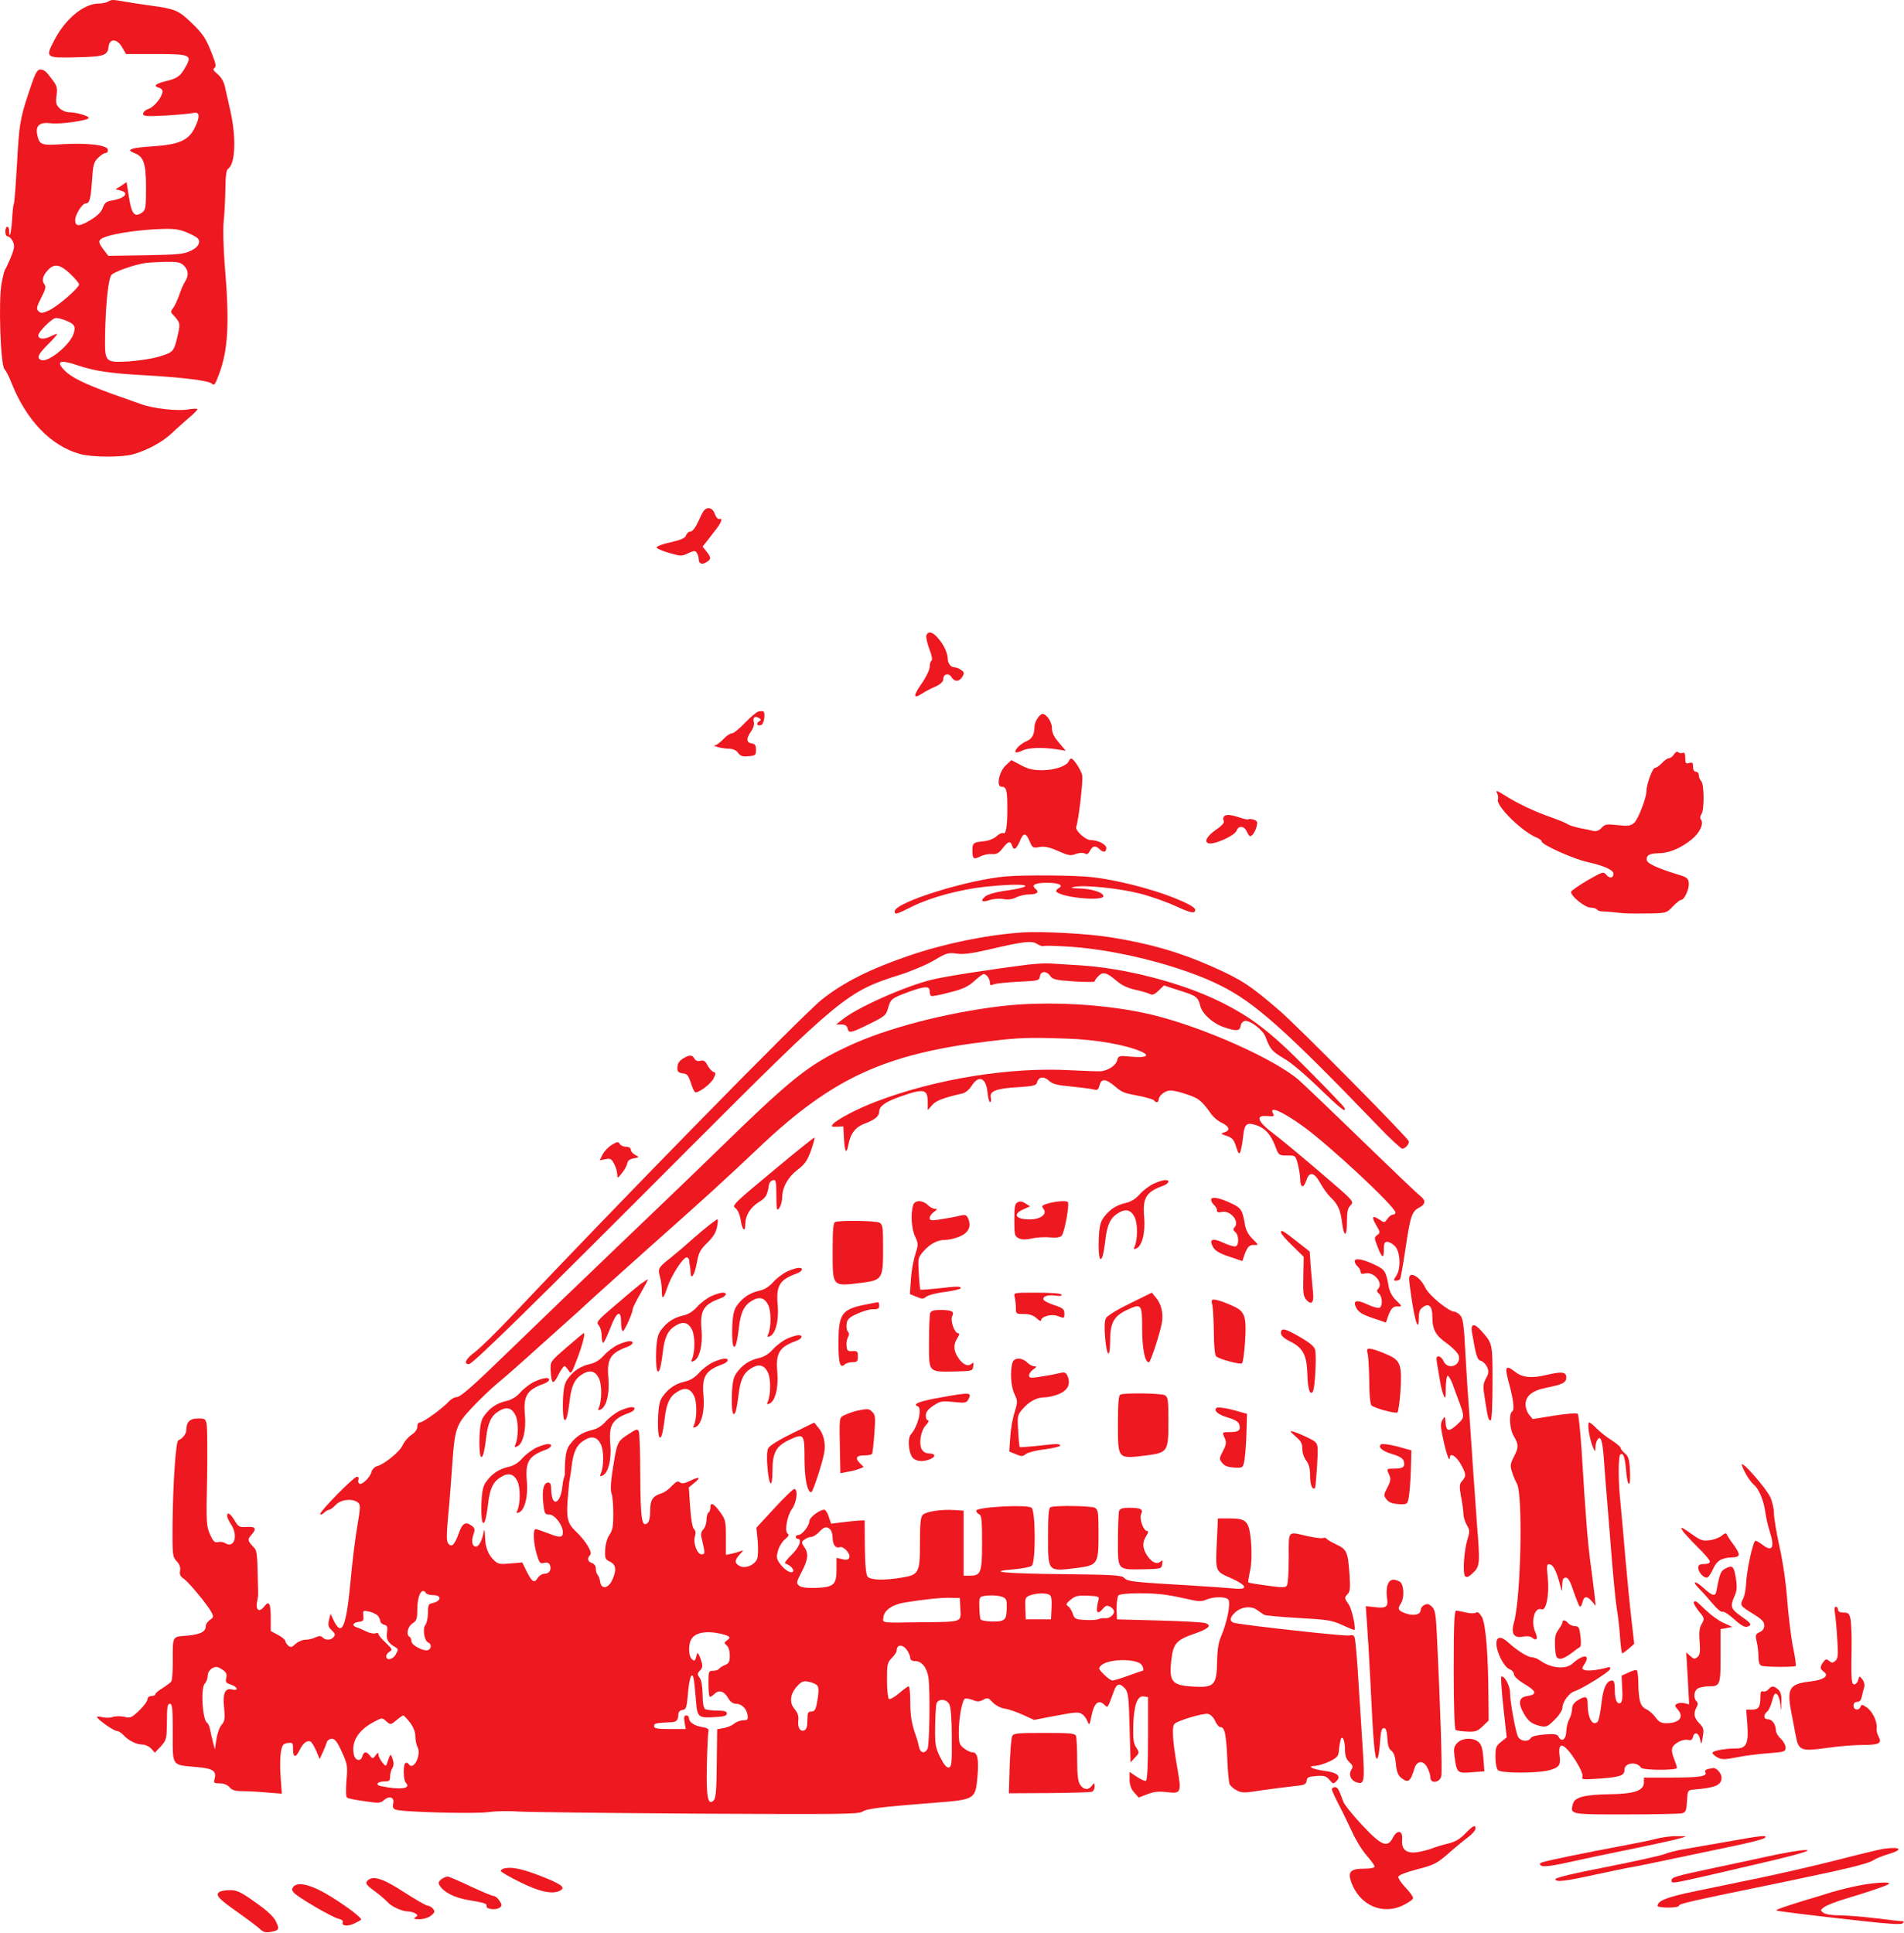 <?xml version="1.0" encoding="UTF-8" standalone="no"?>
<!DOCTYPE svg PUBLIC "-//W3C//DTD SVG 1.1//EN" "http://www.w3.org/Graphics/SVG/1.1/DTD/svg11.dtd">
<svg xmlns:dc="http://purl.org/dc/elements/1.1/" xmlns="http://www.w3.org/2000/svg" xmlns:xl="http://www.w3.org/1999/xlink" version="1.1" viewBox="-50 -221 981 996" width="981" height="996">
  <defs/>
  <g id="Canvas_1" fill-opacity="1" fill="none" stroke-dasharray="none" stroke-opacity="1" stroke="none">
    <title>Canvas 1</title>
    <g id="Canvas_1_Layer_1">
      <title>Layer 1</title>
      <g id="Group_65">
        <g id="Graphic_127">
          <path d="M 5.734 -220.175 C 4.934 -219.675 2.734 -219.175 .934 -219.175 C -6.766 -219.175 -16.266 -211.375 -21.966 -200.375 C -26.766 -191.275 -26.566 -191.075 -10.766 -191.475 C 3.634 -191.775 5.434 -192.375 5.934 -196.975 C 6.434 -201.275 10.234 -201.175 12.834 -196.775 L 14.934 -193.175 L 30.234 -193.175 C 48.034 -193.175 49.134 -192.675 45.634 -186.575 C 42.934 -181.675 41.334 -180.575 35.434 -179.175 C 30.134 -177.875 28.834 -176.675 31.734 -175.875 C 32.834 -175.575 33.734 -174.775 33.734 -173.975 C 33.734 -171.275 29.634 -166.075 26.734 -164.975 C 25.034 -164.475 23.734 -163.275 23.734 -162.375 C 23.734 -161.075 25.234 -160.975 35.534 -161.475 C 41.934 -161.875 48.234 -162.475 49.434 -162.775 C 52.834 -163.675 53.234 -161.175 50.534 -155.575 C 47.334 -148.675 42.434 -146.475 28.334 -145.575 C 17.334 -144.875 14.734 -143.875 19.134 -142.175 C 24.034 -140.375 25.234 -136.875 25.234 -124.375 C 25.234 -114.275 25.034 -112.875 23.334 -111.575 C 19.334 -108.775 17.834 -110.575 16.434 -119.475 L 15.234 -127.175 L 12.434 -125.275 L 9.534 -123.475 L 12.234 -122.775 C 16.834 -121.575 14.234 -118.775 7.634 -117.675 C 4.834 -117.275 3.934 -116.575 2.934 -113.875 C 2.134 -111.675 .034 -109.675 -3.466 -107.575 C -9.066 -104.175 -11.266 -104.175 -11.266 -107.575 C -11.266 -110.375 -7.666 -116.175 -5.866 -116.175 C -3.866 -116.175 -3.266 -118.275 -2.566 -128.275 C -2.066 -135.975 -1.666 -137.575 .534 -139.675 C 1.934 -141.075 3.634 -142.175 4.434 -142.175 C 5.234 -142.175 5.734 -142.875 5.534 -143.975 C 5.134 -146.275 -5.366 -147.475 -18.366 -146.675 C -28.866 -145.975 -29.766 -146.375 -30.866 -151.875 C -31.766 -156.375 -29.366 -158.275 -23.666 -157.475 C -18.866 -156.875 -4.266 -158.975 -4.266 -160.275 C -4.266 -161.275 -10.866 -163.175 -14.466 -163.175 C -16.066 -163.175 -18.266 -164.175 -19.366 -165.275 C -21.166 -167.075 -21.366 -168.175 -20.866 -171.875 C -20.366 -175.675 -20.666 -176.875 -23.066 -179.975 C -26.266 -184.275 -27.266 -185.175 -29.266 -185.175 C -30.966 -185.175 -32.066 -182.975 -35.566 -172.175 C -39.666 -159.775 -40.166 -156.475 -41.266 -136.275 C -41.866 -125.575 -42.566 -116.475 -42.866 -115.975 C -43.166 -115.575 -43.566 -111.975 -43.766 -107.975 C -44.166 -101.375 -45.266 -97.075 -45.266 -101.975 C -45.266 -103.175 -45.666 -104.175 -46.266 -104.175 C -46.766 -104.175 -47.266 -103.075 -47.266 -101.675 C -47.266 -100.275 -46.666 -99.175 -45.966 -99.175 C -45.166 -99.175 -44.066 -97.975 -43.366 -96.575 C -42.366 -94.275 -42.566 -93.075 -44.466 -88.275 C -45.766 -85.175 -47.066 -82.475 -47.366 -82.175 C -47.666 -81.875 -48.466 -78.775 -49.166 -75.175 C -50.866 -66.475 -49.766 -32.775 -47.666 -30.775 C -46.966 -29.975 -45.366 -27.075 -44.266 -24.175 C -36.566 -4.575 -23.866 8.725 -8.766 12.925 C -2.466 14.625 12.834 14.725 18.734 13.025 C 26.534 10.725 34.034 6.525 38.934 1.825 C 41.534 -.675 45.534 -4.175 47.734 -6.075 C 49.934 -7.875 51.734 -9.775 51.734 -10.175 C 51.734 -10.575 49.634 -10.475 47.034 -10.075 C 41.834 -9.075 28.834 -10.475 22.734 -12.775 C 20.834 -13.475 14.034 -15.875 7.734 -18.075 C -6.866 -23.375 -13.266 -26.575 -16.866 -30.275 C -21.466 -35.075 -18.966 -35.875 -9.666 -32.675 C -1.466 -29.875 7.334 -28.575 24.234 -27.675 C 42.534 -26.675 57.134 -24.975 58.934 -23.475 C 60.334 -22.175 60.734 -22.575 62.734 -27.875 C 67.634 -40.775 68.334 -54.775 65.734 -85.175 C 65.134 -93.175 64.834 -102.775 65.234 -106.675 C 65.634 -110.575 66.034 -118.075 66.134 -123.475 C 66.134 -129.775 66.634 -133.475 67.434 -133.975 C 71.234 -136.275 71.834 -149.775 68.734 -163.675 C 67.634 -168.675 66.334 -174.375 65.834 -176.575 C 65.334 -178.875 63.834 -181.375 62.134 -182.775 C 60.034 -184.475 59.534 -185.375 60.434 -185.975 C 61.434 -186.575 61.234 -187.975 59.634 -192.175 C 56.234 -201.075 54.734 -203.475 48.534 -209.375 C 42.034 -215.675 40.034 -216.475 27.234 -218.175 C 22.834 -218.775 17.034 -219.675 14.234 -220.175 C 7.734 -221.275 7.534 -221.275 5.734 -220.175 Z M 47.534 -100.675 C 51.934 -98.675 52.834 -97.775 52.534 -95.975 C 52.334 -94.475 50.834 -92.975 48.234 -91.775 C 44.834 -90.075 41.634 -89.775 25.034 -89.475 L 5.834 -89.175 L 3.134 -92.675 C 1.134 -95.375 .734 -96.475 1.634 -97.475 C 3.634 -99.975 20.434 -102.775 34.734 -103.075 C 40.734 -103.175 43.234 -102.675 47.534 -100.675 Z M 44.734 -84.175 C 47.134 -81.775 47.334 -78.975 45.334 -75.875 C 44.534 -74.675 43.134 -71.475 42.234 -68.675 C 41.234 -65.975 39.834 -62.975 39.034 -62.075 C 37.934 -60.675 37.834 -60.175 38.934 -59.075 C 42.834 -54.875 42.934 -54.375 41.734 -48.975 C 39.634 -39.675 39.434 -39.575 32.034 -37.275 C 28.334 -36.175 21.134 -35.075 16.034 -34.775 C 4.034 -34.175 3.934 -34.275 4.134 -48.175 C 4.434 -64.875 5.834 -77.475 7.434 -79.375 C 8.834 -80.975 18.934 -84.575 24.734 -85.475 C 26.134 -85.675 30.734 -85.975 35.034 -86.075 C 41.534 -86.175 43.034 -85.875 44.734 -84.175 Z M -13.766 -79.875 C -11.266 -77.475 -9.266 -75.075 -9.266 -74.475 C -9.266 -72.675 -20.366 -63.075 -24.766 -61.075 C -28.166 -59.575 -28.966 -59.475 -30.166 -60.675 C -31.366 -61.875 -31.166 -62.875 -28.766 -67.575 C -26.466 -72.075 -26.166 -73.375 -27.166 -74.575 C -28.666 -76.375 -27.966 -79.075 -25.166 -81.975 C -22.066 -85.375 -18.866 -84.775 -13.766 -79.875 Z M -15.866 -55.775 C -11.466 -53.975 -10.866 -52.775 -12.166 -48.875 C -14.066 -43.175 -25.166 -34.175 -28.666 -35.475 C -31.266 -36.475 -30.466 -38.375 -25.266 -43.575 C -22.566 -46.275 -20.466 -48.675 -20.566 -48.875 C -20.766 -49.075 -22.366 -48.475 -24.166 -47.575 C -27.366 -45.975 -30.266 -46.275 -30.266 -48.175 C -30.266 -50.075 -23.066 -57.175 -21.166 -57.175 C -20.066 -57.175 -17.666 -56.575 -15.866 -55.775 Z" fill="#ee1820"/>
        </g>
        <g id="Graphic_126">
          <path d="M 310.2 46.825 C 308.4 50.725 306.9 52.825 305.8 52.825 C 304.9 52.825 303.9 53.725 303.5 54.725 C 303.1 56.225 301.1 57.125 295.4 58.425 C 291.2 59.325 288.1 60.525 288.3 61.125 C 288.5 61.725 291.4 62.925 294.9 63.925 C 300.8 65.625 301.4 65.625 304.6 64.025 C 307.7 62.625 308.2 62.625 309 63.825 C 309.6 64.625 310 66.125 310 67.025 C 310 69.425 311.6 70.125 314 68.625 C 316.5 67.025 316.5 66.325 314 63.125 L 312 60.625 L 314.3 57.725 C 315.5 56.125 317.6 53.425 319 51.625 C 321.7 48.225 322.5 45.725 320.6 46.425 C 320 46.625 318.9 45.525 318.3 43.825 C 317.5 41.725 316.5 40.825 315 40.825 C 313.3 40.825 312.2 42.125 310.2 46.825 Z" fill="#ee1820"/>
        </g>
        <g id="Graphic_125">
          <path d="M 427.3 106.325 C 427 107.225 427.7 110.325 428.8 113.325 C 430.1 116.525 430.5 119.025 430 119.325 C 429.4 119.725 429 121.125 429 122.625 C 429 124.025 427.2 127.825 424.9 131.125 C 420.5 137.425 420.4 139.325 424.8 136.525 C 426.3 135.525 429.4 133.825 431.8 132.825 C 434.6 131.525 436 130.225 436 128.925 C 436 126.225 438.8 125.525 440.2 127.825 C 441.8 130.425 444.2 130.325 445.8 127.725 C 446.9 125.925 446.9 125.425 445.3 124.225 C 444.3 123.525 442.8 122.825 441.9 122.825 C 439.9 122.825 438.4 120.925 438.3 118.325 C 438.1 115.125 436.4 111.425 433.5 108.025 C 430.6 104.525 428.3 103.925 427.3 106.325 Z" fill="#ee1820"/>
        </g>
        <g id="Graphic_124">
          <path d="M 340.7 145.625 C 339.8 145.825 336.7 148.425 333.8 151.425 C 331 154.425 328 156.825 327.1 156.825 C 326.2 156.825 324.2 158.125 322.7 159.825 C 321.1 161.425 319.3 162.825 318.7 162.925 C 316 163.025 321.8 164.725 325.2 164.725 C 327.7 164.825 329.3 165.425 330.3 166.925 C 331.5 168.525 332.6 168.925 335.6 168.625 C 339.2 168.325 339.5 168.125 339.5 165.325 C 339.5 163.025 339 162.225 337.3 162.025 C 334.5 161.625 334.4 159.525 336.9 155.925 C 338.1 154.325 338.7 152.325 338.4 151.125 C 337.7 148.625 339 147.625 341 148.925 C 342.3 149.725 342.3 149.925 341 150.725 C 339.3 151.825 340.3 153.325 342.2 152.525 C 343.7 152.025 344.5 146.225 343.3 145.525 C 342.8 145.325 341.7 145.325 340.7 145.625 Z" fill="#ee1820"/>
        </g>
        <g id="Graphic_123">
          <path d="M 484.6 149.025 C 483.7 150.225 483 152.225 483 153.325 C 483 157.425 481.7 159.725 479 160.825 C 475.7 162.225 472.4 165.525 473.3 166.525 C 473.7 166.825 475.2 166.525 476.7 165.725 C 479.6 164.225 486.8 163.925 494.3 165.025 L 499.1 165.825 L 495.6 161.625 C 493 158.625 492 156.525 492 154.125 C 492 150.925 489.2 146.825 487.1 146.825 C 486.5 146.825 485.4 147.825 484.6 149.025 Z" fill="#ee1820"/>
        </g>
        <g id="Graphic_122">
          <path d="M 500.7 171.125 C 499.7 173.625 493.4 175.825 487 175.825 C 482.2 175.825 479.7 175.225 476 173.225 L 471.1 170.625 L 468.1 173.425 C 464.7 176.725 463.2 184.325 466 184.325 C 468.5 184.325 469 186.025 469 195.325 C 469 205.125 468.3 209.125 466.8 208.225 C 466.3 207.925 464.8 208.625 463.5 209.825 C 462.1 211.125 459.5 212.125 457 212.425 C 451.5 212.925 451 213.325 451 217.225 C 451 221.525 451.7 222.025 455.1 220.225 C 456.7 219.425 459.3 218.925 461 219.025 C 463.5 219.225 464.6 218.625 466.6 216.025 C 469.5 212.325 470.6 212.025 471.5 214.825 C 472.3 217.425 473.7 216.525 475.5 212.225 C 477.3 207.825 478.6 207.925 480.5 212.425 C 481.9 215.825 482.2 216.025 485.5 215.425 C 488.2 214.925 490.5 215.425 495.1 217.425 C 500.4 219.825 501.6 220.025 504.2 219.025 C 506.1 218.325 507.9 218.225 508.9 218.725 C 510 219.425 510.7 219.025 511.5 217.525 C 512.8 214.825 514.4 214.425 516.3 216.325 C 518.4 218.425 520 218.225 520 215.925 C 520 214.025 515.7 211.825 511.9 211.825 C 509.3 211.825 503.8 206.825 504.5 205.025 C 505.7 201.925 508.1 181.225 507.6 178.525 C 507 175.725 503.2 169.825 501.9 169.825 C 501.5 169.825 501 170.425 500.7 171.125 Z" fill="#ee1820"/>
        </g>
        <g id="Graphic_121">
          <path d="M 580.5 199.825 C 580.2 200.325 580.1 201.225 580.4 201.625 C 581.1 202.725 580 204.125 576.2 206.725 C 572 209.725 570.3 212.625 572.5 213.425 C 575.2 214.525 586.1 209.625 587.1 207.025 C 588.2 204.125 591.1 204.425 592.5 207.625 C 593 208.825 593.8 209.825 594.1 209.825 C 595.2 209.825 596.8 207.425 597.5 204.625 C 598 202.525 597.8 201.925 596 201.325 C 594.8 200.925 593.6 200.825 593.3 201.125 C 593.1 201.425 591 201.025 588.8 200.225 C 584 198.625 581.4 198.425 580.5 199.825 Z" fill="#ee1820"/>
        </g>
        <g id="Graphic_120">
          <path d="M 468.5 230.525 C 448.8 232.125 411 243.925 411 248.525 C 411 250.425 411.6 250.225 420.5 245.825 C 429.9 241.225 444.8 237.225 458 235.825 C 477.9 233.725 486.3 235.225 468.7 237.825 C 463.3 238.525 459.1 239.725 457.7 240.825 C 454.8 243.225 455.9 244.125 459.9 242.725 C 461.7 242.125 464.8 241.825 467 242.225 C 469.5 242.625 471.8 242.325 473.6 241.325 C 475.2 240.525 478.2 239.825 480.2 239.825 C 484.4 239.825 485.7 238.625 483.4 236.825 C 481.2 234.925 483.4 233.825 489.5 233.825 C 495.6 233.825 498.2 235.125 495.4 236.625 C 494.4 237.225 493.9 238.025 494.3 238.425 C 497.3 241.525 518.5 243.425 518.5 240.725 C 518.5 238.825 512.6 236.925 506 236.725 C 501.7 236.625 501.2 236.425 503.5 235.925 C 508.7 234.825 526.5 236.625 537.1 239.325 C 542.7 240.725 551.2 243.725 555.9 245.925 C 561.7 248.625 564.7 249.525 565.4 248.825 C 567 247.225 564.4 245.425 554.5 241.425 C 542.9 236.825 525.1 232.325 512.8 230.925 C 503.9 229.925 478.3 229.725 468.5 230.525 Z" fill="#ee1820"/>
        </g>
        <g id="Graphic_119">
          <path d="M 476.5 259.425 C 458.1 260.725 436.6 265.125 418.2 271.425 C 398.1 278.325 384.6 285.125 373.5 293.925 C 363.7 301.725 269.1 398.225 212.5 458.225 C 205.4 465.725 197.4 473.525 194.8 475.525 C 190 479.025 188.6 481.825 191.6 481.825 C 193.5 481.825 221.3 454.625 305.5 370.225 C 382.8 292.825 386.6 289.725 413.4 281.325 C 419.7 279.325 427.8 275.925 431.5 273.625 C 437.6 270.025 438.6 269.725 442.9 270.325 C 446.3 270.825 450.7 270.225 459 268.325 C 477.8 263.925 481.6 263.525 484.5 265.425 C 485.8 266.225 487.3 266.725 487.8 266.425 C 488.3 266.125 494.8 266.325 502.2 266.825 C 527.2 268.625 559.5 277.025 579 286.825 C 596.5 295.525 612.6 309.925 659.4 358.525 C 665.9 365.325 671.8 370.825 672.5 370.825 C 674.1 370.825 676.3 368.225 675.8 366.925 C 675.1 364.825 618.7 307.825 609.5 299.925 C 594 286.525 589.7 283.725 573.9 276.725 C 557.6 269.525 542.4 265.125 522.3 261.925 C 510.8 260.025 486.6 258.725 476.5 259.425 Z" fill="#ee1820"/>
        </g>
        <g id="Graphic_118">
          <path d="M 479.5 276.025 C 459.6 278.525 436.6 282.125 429.8 283.825 C 415.8 287.325 391.1 298.325 383.7 304.525 L 380.8 306.825 L 383.5 306.825 C 385.3 306.825 386.4 307.425 386.7 308.825 C 387.4 311.525 388.2 311.325 398 306.525 C 405.7 302.725 406.6 302.025 407.5 298.625 C 408.9 293.625 409.3 293.325 418.5 289.925 C 427 286.925 429 286.925 429 289.825 C 429 290.825 429.3 291.925 429.8 292.125 C 430.2 292.425 434.4 291.625 439.2 290.325 C 446.1 288.625 448.8 287.325 452 284.425 C 454.2 282.425 456.4 280.825 456.8 280.825 C 458.2 280.825 460 283.225 460 285.125 C 460 286.625 460.4 286.825 461.8 286.225 C 462.7 285.725 468.5 285.125 474.5 284.825 C 485 284.325 485.5 284.225 485.8 282.025 C 486.2 279.225 489.3 279.125 491.1 281.825 C 492.3 283.625 494 284.025 503.3 284.625 C 509.2 285.025 514 285.025 514 284.625 C 514 284.125 514.9 282.925 516 281.825 C 518.3 279.525 520.1 279.925 525.4 284.425 C 527.9 286.625 531.2 288.125 534.9 288.925 C 538 289.625 541.3 290.525 542.4 291.125 C 543.8 291.825 544.8 291.425 546.9 289.425 L 549.7 286.725 L 557.7 289.325 C 566.4 292.025 567.3 292.725 568.4 297.225 C 569.4 301.325 574.9 306.325 580.6 308.225 C 587 310.425 588.8 310.225 589.2 307.625 C 589.4 306.325 590.3 305.225 591.3 305.025 C 594 304.525 600.6 309.525 602 313.125 C 604.4 319.625 605.4 320.725 611.5 324.325 C 615.1 326.325 622.8 332.925 629.5 339.425 C 640 349.625 643.8 352.725 642.8 349.925 C 642.7 349.325 634.3 340.625 624.2 330.425 C 604.7 310.625 594.9 303.125 578.5 295.025 C 558.6 285.225 529.5 277.725 506 276.325 C 500.8 276.025 494.3 275.625 491.5 275.425 C 488.8 275.225 483.4 275.525 479.5 276.025 Z" fill="#ee1820"/>
        </g>
        <g id="Graphic_117">
          <path d="M 465.5 297.425 C 437.2 300.825 406.9 308.725 387.2 317.925 C 366.3 327.725 358.3 334.125 319.5 371.925 C 310.7 380.525 298.1 392.625 291.5 398.925 C 284.9 405.225 273.2 416.425 265.5 423.825 C 257.8 431.225 246.8 441.825 241 447.325 C 235.2 452.925 223.5 464.225 215 472.425 C 193.5 493.325 187.3 498.825 185.2 498.825 C 184.1 498.825 182.5 499.825 181.4 500.925 C 178.3 504.425 168.1 511.825 166.5 511.825 C 165.6 511.825 165 512.725 165 514.025 C 165 515.525 163.8 517.125 161.9 518.325 C 160.3 519.425 158.3 521.725 157.5 523.525 C 156.1 526.825 148.1 533.425 144.2 534.425 C 143 534.725 141.7 536.125 141.4 537.325 C 140.7 540.225 136.5 544.225 135.1 543.425 C 134.6 543.025 134.3 542.125 134.7 541.325 C 135 540.425 134.6 539.825 133.9 539.825 C 132.3 539.825 115 557.425 115 559.025 C 115 559.625 115.8 559.425 116.8 558.525 C 117.8 557.525 119.1 556.825 119.7 556.825 C 120.2 556.825 121.7 555.725 123 554.325 C 125.6 551.525 131.4 550.925 134.3 553.025 C 135.8 554.225 135.8 555.125 134.1 565.325 C 133 571.325 131.4 584.625 130.5 594.825 C 128.3 617.625 126.1 622.525 121.9 613.825 L 120.3 610.425 L 119.5 613.725 C 118.9 616.325 119.2 617.425 121 619.025 C 122.7 620.625 122.9 621.325 121.9 622.425 C 120.5 624.125 117.8 624.225 116.2 622.625 C 115.3 621.725 114.4 621.725 112.5 622.625 C 111.1 623.325 108.7 623.825 107.3 623.825 C 105.8 623.825 103.6 624.825 102.3 625.925 C 100.5 627.725 99.8 627.925 98.5 626.825 C 97.7 626.125 97 625.025 97 624.425 C 97 623.825 95.3 622.425 93.2 621.325 L 89.5 619.325 L 89.5 612.625 C 89.5 604.925 88.6 603.425 86.1 606.725 C 83.7 609.925 81.6 608.625 82.4 604.425 C 82.8 602.725 83.1 600.625 83 599.825 C 82.5 577.725 82.6 578.025 80.2 575.625 C 77.6 572.825 77.5 572.025 79.4 569.925 C 82.4 566.625 81.8 565.425 77.3 565.725 C 73.3 565.925 72.9 565.725 70.9 562.425 C 68.8 558.825 67 557.725 67 560.025 C 67 560.725 67.9 562.625 69 564.325 C 72.9 570.125 70.7 577.025 66 574.025 C 65 573.425 63.3 573.225 62.2 573.525 C 60.6 573.925 59.8 573.125 58.2 569.525 C 56.3 565.325 56.2 563.325 56.7 540.725 C 56.9 527.325 56.8 514.825 56.5 513.025 C 56 510.025 55.6 509.825 52 509.825 C 47.9 509.825 46 511.625 46 515.725 C 46 517.725 44 520.325 41.9 521.025 C 40.6 521.425 39.1 542.825 38.9 564.625 C 38.8 580.225 38.9 581.125 41 583.325 C 42.5 584.925 43.1 586.525 42.8 588.225 C 42.4 590.125 42.9 591.225 44.6 592.325 C 47.1 593.925 57 605.925 59 609.725 C 60.1 611.925 60 612.425 58.1 613.625 C 57 614.425 56 615.825 56 616.825 C 56 619.725 53.2 621.125 46.2 621.725 C 38.5 622.425 39 621.325 39 636.325 C 39 640.725 38.7 644.825 38.2 645.425 C 37.8 645.925 35.8 647.425 33.8 648.725 C 31.7 649.925 30 651.425 30 651.925 C 30 652.425 29.1 652.825 28 652.825 C 26.8 652.825 26 653.525 26 654.525 C 26 655.425 24.1 658.025 21.7 660.325 C 17.8 664.025 17.1 664.325 14.1 663.525 C 12.2 663.125 9.6 663.125 8.1 663.625 C 6.7 664.125 4.3 664.125 2.7 663.725 C 1.2 663.325 5684342e-20 663.325 5684342e-20 663.625 C .1 664.825 8.6 670.825 10.2 670.825 C 11 670.825 12.5 671.725 13.6 672.925 C 16.1 675.725 20.3 677.825 23.4 677.825 C 24.8 677.825 26.8 678.725 27.9 679.925 L 29.8 682.025 L 32.9 678.725 C 35.8 675.425 35.9 674.925 36 666.025 C 36 658.525 36.3 656.825 37.5 656.825 C 38.8 656.825 39 659.125 39 671.825 C 39 689.325 38.2 688.225 51.4 689.425 C 59.7 690.125 61.6 691.425 60.6 695.325 C 60 697.625 60.2 697.825 63.3 697.825 C 65.3 697.825 67.2 698.625 68.3 699.825 C 69.5 701.325 71.2 701.825 74.8 701.825 C 77.5 701.825 83.2 702.125 87.5 702.525 L 95.2 703.125 L 94.6 694.725 C 94.2 690.125 94.3 684.325 94.7 681.825 C 95.4 677.925 95.9 677.325 98.3 677.025 C 100.8 676.725 101 676.925 101 680.225 C 101 684.725 102.4 684.825 104.5 680.425 C 106.2 676.925 108.4 675.325 110.2 676.425 C 110.7 676.825 112 678.925 113 681.225 L 114.7 685.325 L 116.3 681.825 C 117.2 679.925 118.1 677.525 118.4 676.525 C 118.7 675.625 119.9 674.825 121 674.825 C 122.5 674.825 123.8 676.425 126.1 681.525 C 129 687.925 129.2 688.725 128.5 696.425 C 128.1 701.725 128.2 704.825 128.9 705.225 C 129.4 705.625 133.5 706.425 137.9 707.025 C 145.2 708.125 146.1 708.025 147.9 706.425 C 150.6 703.925 153.4 705.025 152.6 708.225 C 152.2 709.925 152.5 710.825 153.8 711.325 C 156.8 712.625 195.1 713.625 201.7 712.625 C 205.1 712.125 211.9 711.925 216.7 712.325 C 221.6 712.625 262.9 713.125 308.7 713.425 C 382.4 713.825 392.2 713.725 394.3 712.425 C 396.7 710.825 403.4 710.025 432.4 707.725 C 452.2 706.225 452.6 705.925 453.6 694.625 C 454.4 685.525 453.7 681.825 451.1 681.825 C 450.1 681.825 448.1 680.925 446.6 679.725 C 444.3 677.925 444 677.025 444 671.325 C 444 664.125 445.7 655.125 447.1 654.225 C 447.7 653.925 449.5 654.225 451.1 654.825 C 453.5 655.825 454.6 655.825 456.6 654.725 C 458.9 653.525 459.3 653.725 461.5 656.125 C 463 657.625 465.5 659.025 467.7 659.325 C 469.8 659.625 474 661.125 477.1 662.525 L 482.8 665.125 L 491.1 663.525 C 504.4 661.025 505.4 660.925 507.3 662.025 C 508.3 662.525 509.6 664.125 510.2 665.625 C 511.3 668.225 511.3 668.125 512.4 662.925 C 513.7 656.525 515.9 654.525 518.8 657.125 C 520.9 659.025 520.4 659.825 524.1 649.825 C 525.4 646.325 527 646.025 529.6 648.925 C 531.3 650.825 531.6 653.125 532 669.025 L 532.5 687.025 L 534.8 684.525 C 537.1 682.125 537.1 681.925 535.4 679.325 C 534 677.225 533.7 674.825 533.9 668.025 C 534.2 657.625 536 652.525 539.2 653.025 L 541.5 653.325 L 541.5 674.725 C 541.5 689.125 541.1 696.325 540.4 696.525 C 539.8 696.725 537.7 695.725 535.7 694.425 L 532 691.925 L 532 695.825 C 532 698.425 532.7 700.625 534.3 702.425 L 536.7 705.125 L 541.1 703.425 C 544.4 702.125 546.8 701.825 551.2 702.325 C 558.5 703.225 558.8 702.625 556.7 690.525 C 554.1 675.825 553.6 668.325 555.3 667.025 C 557.3 665.325 569.8 661.625 572.3 662.025 C 573.6 662.225 575.1 663.625 576 665.525 C 576.8 667.325 578 668.825 578.7 668.825 C 581 668.825 581.7 672.225 582.3 684.325 C 582.5 690.925 583.1 697.125 583.5 698.125 C 583.9 699.125 585.6 700.625 587.2 701.425 C 589.8 702.825 591.2 702.825 599.8 701.425 C 605.1 700.625 612.5 699.725 616.2 699.325 C 622.1 698.725 622.9 698.425 623.2 696.525 C 623.5 694.625 624.2 694.325 628.3 694.025 C 632.3 693.725 633.4 694.125 635 696.025 C 636.8 698.225 637 698.225 638.6 696.625 C 641.2 694.125 639 692.225 632.7 691.425 C 626.4 690.625 622.9 688.925 627.5 688.825 C 629.2 688.725 632.5 687.725 635 686.525 C 638.7 684.725 639.6 683.825 639.8 681.325 C 639.9 679.625 640.3 677.225 640.6 675.925 C 641.4 672.225 643 675.325 643 680.525 C 643 683.625 643.6 685.325 645.2 686.825 C 647.1 688.625 647.3 689.225 646.2 690.925 C 644.7 693.325 646 696.425 649.1 697.325 C 652.9 698.525 653.2 696.925 652.1 679.725 C 651.5 670.725 650.6 655.925 650 646.825 C 649.5 637.725 648.7 628.225 648.4 625.725 C 647.9 621.325 647.8 621.225 644.9 621.625 C 642.4 622.025 593.4 616.625 586.3 615.225 C 583.4 614.625 583.4 612.525 586.2 609.925 C 589.4 606.825 594.5 606.225 597.6 608.425 C 599.1 609.525 600.8 610.625 601.4 611.025 C 602 611.325 610 612.125 619.1 612.625 C 633.8 613.425 636.4 613.825 641.5 616.225 C 644.6 617.625 647.5 618.825 647.7 618.825 C 648.9 618.825 646.6 608.025 644.9 605.625 C 642.6 602.325 642.6 602.125 644.4 600.225 C 645.6 599.125 645.8 596.925 645.3 590.025 C 644.5 578.625 643.9 577.225 638.5 574.725 C 636 573.525 633.7 572.225 633.5 571.725 C 633.2 571.325 632.3 571.125 631.6 571.425 C 630.9 571.725 627.3 571.225 623.6 570.425 C 613.2 568.025 614 567.125 614 581.525 C 614 588.625 613.6 595.025 613.1 595.825 C 612.3 597.025 610.9 597.025 602.8 595.925 C 597.7 595.225 593.4 594.525 593.2 594.325 C 593 594.125 593.4 591.425 594.1 588.225 C 594.9 584.325 595 579.325 594.6 573.625 C 593.6 562.725 592.4 561.325 583.7 561.325 L 577.5 561.325 L 577 572.325 C 576.2 589.025 576 588.425 584.1 592.025 C 592.7 595.825 593.4 598.225 585.8 597.425 C 582.9 597.125 572.6 596.425 563 595.825 C 533.7 594.125 531.1 593.825 529.3 592.025 C 527.8 590.525 524 590.325 497.1 590.025 C 467 589.725 457.5 588.725 472.6 587.525 C 476.8 587.125 480.9 586.325 481.6 585.725 C 483.7 584.025 483.6 557.525 481.5 555.825 C 479.4 554.025 453 555.425 453 557.325 C 453 558.025 453.7 558.825 454.5 559.225 C 455.7 559.625 456 562.225 456 573.725 C 456 589.325 455.4 590.825 449.7 590.825 L 446.5 590.825 L 446.5 574.125 L 446.5 557.325 L 442 557.025 C 435.4 556.525 427.2 557.725 425.5 559.425 C 424.3 560.625 424 563.725 424 573.825 C 424 589.325 423.5 590.425 414.5 591.825 C 405.6 593.325 398.5 593.125 397 591.325 C 396.2 590.325 395.7 585.325 395.6 576.125 L 395.5 562.325 L 392.5 562.425 C 390.9 562.525 387 562.925 383.9 563.325 L 378.2 564.025 L 377 560.425 C 376.4 558.425 375.3 556.825 374.7 556.825 C 372.3 556.825 367 560.825 367 562.725 C 367 565.025 363.3 569.825 361.4 569.825 C 360.6 569.825 360 570.225 360 570.825 C 360 571.325 360.5 571.825 361 571.825 C 363.5 571.825 361.7 576.425 357.8 580.125 C 355.5 582.325 354 584.325 354.6 584.525 C 357.1 585.325 359.3 587.625 358.6 588.625 C 357.7 590.125 353.8 587.625 351.5 584.125 C 350 581.925 350 580.925 350.9 577.725 C 351.5 575.625 353.2 573.025 354.6 571.925 C 356.2 570.625 356.7 569.725 355.9 569.225 C 354.1 568.125 355.5 560.025 358 556.525 C 360.4 553.325 361.3 546.825 359.4 546.125 C 358.9 545.925 354.2 550.325 349.1 555.925 L 339.7 566.125 L 340.4 572.925 C 340.7 576.625 340.6 580.825 340.1 582.125 C 338.9 585.325 333.9 587.425 331.1 585.825 C 328.4 584.425 328.4 582.825 331.2 579.825 C 333.2 577.625 333.3 577.525 331.5 578.225 C 330.4 578.625 328.3 579.225 326.8 579.525 L 324 580.125 L 324 571.125 C 324 562.725 323.8 561.825 321 558.025 C 317.7 553.525 316 552.725 316 555.725 C 316 556.825 315.6 558.025 315 558.325 C 314.5 558.625 314 560.325 314 562.025 C 314 563.725 313.3 566.025 312.4 566.925 C 311 568.525 310.9 569.425 311.9 573.225 C 313.3 579.125 313.3 579.825 311.5 579.825 C 309.2 579.825 307.1 574.125 308 570.725 C 308.6 568.825 308.4 567.625 307.6 566.825 C 306.8 566.225 306 561.825 305.6 555.625 L 304.9 545.325 L 307.6 543.125 C 311.4 540.125 310.4 539.525 305.6 541.925 C 302.7 543.325 301.3 543.525 300.3 542.725 C 299.3 541.825 298.4 542.325 296.2 544.525 C 294.7 546.225 292.3 547.925 291 548.325 C 286.3 549.725 285 551.725 285 557.325 C 285 560.625 284.5 563.025 283.6 563.725 C 280.7 566.125 280 561.525 279.9 539.625 C 279.9 527.925 279.5 517.525 279.2 516.625 C 278.5 515.025 278 515.125 273.5 518.125 C 268 521.725 267.9 521.925 265.6 536.725 C 264.6 542.925 264.5 546.925 265.1 548.525 C 265.6 549.825 266 554.525 266 558.925 C 266 565.225 265.6 567.425 264.1 569.625 C 262.9 571.225 262 574.325 261.8 577.325 C 261.6 581.925 261.8 582.425 264.3 583.625 C 267.5 585.225 267.8 588.025 265.3 593.325 C 263.2 597.625 259.7 597.925 259.2 593.825 C 259 592.425 258.4 590.925 257.9 590.325 C 257.4 589.825 257 588.425 257 587.225 C 257 585.825 256.2 584.725 255 584.325 C 252.8 583.625 252.4 581.825 254.1 580.125 C 255.4 578.825 251.8 572.825 246.6 567.925 C 242.1 563.625 241.6 560.925 242.8 547.825 C 243.4 542.025 243.6 537.125 243.4 536.925 C 242.2 535.625 240.2 539.725 239.8 544.425 C 239.3 550.625 236.7 554.525 235 551.825 C 234.5 551.025 234 548.625 234 546.525 C 234 543.925 233.6 542.825 232.5 542.825 C 230.1 542.825 229.2 546.725 229.9 553.325 C 230.5 558.825 230.7 559.325 233 559.325 C 235.8 559.325 240 564.725 240 568.425 C 240 571.325 238.6 571.425 232 568.825 C 229.2 567.725 226.5 566.825 226 566.825 C 224.5 566.825 224.8 573.825 226.5 579.625 C 227.9 584.325 228.3 584.825 230.4 584.225 C 232 583.825 232.9 584.225 233.3 585.225 C 234.3 587.725 233 589.825 230.6 589.825 C 229.4 589.825 227.9 590.725 227.2 591.825 C 225.3 594.825 224.3 594.325 221.5 588.925 L 219.1 584.025 L 213 584.525 C 208 585.025 206.6 584.825 204.9 583.225 C 201.6 580.225 200 576.325 199.9 570.625 C 199.8 567.725 199.5 566.425 199.3 567.825 C 198.6 572.225 196.8 575.825 195.3 575.825 C 193.3 575.825 192.7 573.225 193.9 569.725 C 194.8 567.025 194.7 566.325 193.2 565.225 C 189.9 562.725 188.3 563.625 186.4 568.925 C 184.2 574.925 182.8 576.425 181 574.325 C 180 573.125 180 570.225 180.9 560.125 C 181.6 553.025 182.5 541.225 183 533.825 C 184.3 514.825 185 512.925 193.4 504.025 C 197.3 499.925 203.2 494.225 206.5 491.525 C 209.8 488.825 216.1 483.325 220.5 479.325 C 224.9 475.425 233.2 467.925 239 462.725 C 244.8 457.625 252 451.025 255 448.225 C 258 445.425 271.8 433.125 285.5 420.825 C 312.9 396.525 323 387.325 341.9 369.425 C 379.2 334.225 406.4 321.825 460 315.425 C 475.1 313.625 480 313.425 500 314.125 C 515.2 314.625 530.6 317.425 538.3 320.925 C 542.7 322.925 540.3 324.125 533 323.425 C 526.4 322.825 526.2 322.925 525.6 325.325 C 525 327.825 521.3 330.325 517.5 330.925 C 516.4 331.025 509.4 330.825 501.9 330.425 C 470.8 328.625 432.1 334.825 401.5 346.525 C 391.9 350.125 381.1 355.825 379.1 358.225 C 378.1 359.425 378.5 359.625 381.2 359.525 L 384.5 359.325 L 384.8 364.825 C 385.2 372.625 386.1 374.225 387.1 368.825 C 388.2 362.925 390.8 359.625 395.7 357.825 C 400.8 355.925 403 354.025 403 351.725 C 403 348.925 406.1 346.725 413.7 344.025 C 426.2 339.625 428 340.025 428 347.025 L 428 350.925 L 430.3 348.325 C 432.3 346.025 436.1 344.625 446 342.325 C 447.4 342.025 449.4 340.325 450.5 338.625 C 454.2 332.625 458 334.125 458.8 341.725 C 459 344.525 459.7 346.825 460.1 346.825 C 460.6 346.825 460.8 345.825 460.5 344.525 C 459.6 341.225 463.4 339.725 474.7 339.125 C 482.5 338.625 483.9 338.225 484.3 336.725 C 485.1 333.725 487.8 333.325 490.5 335.825 C 492.3 337.525 494.6 338.125 502.2 338.825 C 507.3 339.325 512.5 340.025 513.6 340.325 C 515.3 340.825 515.9 340.425 516.4 338.525 C 517.3 334.625 519.5 334.625 524 338.325 C 528.4 342.025 528.5 342.025 537.8 343.825 C 541.2 344.525 544.3 345.525 544.6 345.925 C 545.4 347.325 547 347.025 547 345.525 C 547 343.425 550.4 340.825 553.1 340.825 C 554.5 340.825 558.4 341.725 561.8 342.925 C 567.8 344.925 569.4 346.325 574.3 353.325 C 575.4 354.725 577.7 356.725 579.6 357.525 C 583.5 359.425 584 361.425 580.8 362.425 C 578.8 363.025 578.9 363.225 582 364.225 C 584.9 365.125 585.7 366.125 586.9 369.825 C 588.1 373.525 588.5 373.925 589.1 372.325 C 589.5 371.225 590.2 367.725 590.5 364.525 C 591.2 357.925 592.3 357.125 597.3 358.725 C 601.8 360.225 604.7 363.425 607 369.425 C 608.8 374.225 608.9 374.325 613.2 374.325 C 617.5 374.325 617.5 374.325 618.7 378.825 C 619.3 381.325 619.9 384.725 619.9 386.525 C 620 391.025 621.6 391.425 623 387.325 C 624.6 382.325 627.1 382.825 630.3 388.625 C 631.7 391.225 634.1 394.425 635.5 395.825 C 639.3 399.325 640.7 402.425 641.5 409.125 C 642.5 416.825 644 416.325 644 408.325 C 644 403.225 644.4 401.425 645.9 399.925 C 647.8 398.025 647.6 397.825 629.2 382.125 C 618.9 373.325 608.7 364.925 606.5 363.325 C 597.9 356.925 596.5 353.425 602.9 354.025 C 606.4 354.325 606.7 354.125 605.9 352.625 C 603.7 348.625 610.4 351.425 621 359.025 C 634.5 368.625 669 400.825 669 403.725 C 669 404.325 668.4 404.825 667.6 404.825 C 666.9 404.825 665.6 405.825 664.8 407.025 C 663.4 409.025 663.3 409.125 660.7 407.325 C 657 404.925 656.5 405.825 659.1 410.325 C 661.2 413.825 661.2 414.125 659.6 415.325 C 658 416.525 658 416.825 659.6 420.925 C 662 427.225 663 427.825 663 423.025 C 663 419.625 663.3 418.825 664.8 418.825 C 665.8 418.825 667.6 419.825 668.8 421.125 C 671.5 424.025 671.9 432.625 669.4 436.325 C 667.9 438.525 667.9 438.825 669.3 438.825 C 670.2 438.825 671.1 438.425 671.4 437.925 C 671.7 437.425 672.9 430.625 674.1 422.725 C 676.6 405.625 677.4 403.225 681.1 401.225 C 684.6 399.425 684.8 397.525 681.6 395.025 C 680.2 394.025 667.1 381.425 652.3 367.125 C 637.6 352.825 622.7 338.625 619.4 335.625 C 607.1 324.825 570.5 308.425 544 301.925 C 521 296.325 489.5 294.525 465.5 297.425 Z M 377.8 567.025 C 378.5 567.725 379 569.625 379 571.325 C 379 574.825 380.6 576.925 382.7 576.125 C 384.6 575.425 388.3 579.525 387.6 581.425 C 387.2 582.625 386.2 582.825 384 582.325 L 381 581.625 L 381 587.625 C 381 595.525 379.6 596.725 370.3 597.125 C 365.6 597.225 362.8 596.925 361.7 595.925 C 360.2 594.725 360.3 594.125 363 588.925 C 366.4 582.525 366.7 579.325 364.3 575.925 C 362.8 573.625 362.8 573.425 364.5 572.225 C 365.5 571.425 367.1 570.825 368 570.825 C 368.9 570.825 370.7 569.725 372 568.325 C 374.6 565.525 376 565.225 377.8 567.025 Z M 169.5 599.825 C 169.8 600.325 171.4 600.825 173 600.825 C 177.9 600.825 177.5 604.025 172.5 605.025 C 170.8 605.325 170.5 606.125 170.5 609.925 C 170.5 612.425 169.9 615.225 169.2 616.125 C 167.6 618.025 168.6 624.425 170.6 625.225 C 172.4 625.925 172.4 628.425 170.6 629.125 C 168.4 630.025 162 626.625 162 624.725 C 162 623.725 161.6 622.625 161 622.325 C 159.1 621.125 160 617.125 162.5 615.425 C 164.7 614.025 165 613.025 165 608.225 C 165 601.025 167.4 596.425 169.5 599.825 Z M 490.8 600.725 C 491.7 601.225 492 603.325 491.8 607.425 L 491.5 613.325 L 485 613.325 L 478.5 613.325 L 478.3 607.625 C 478.1 602.325 478.2 601.925 480.8 600.925 C 484.2 599.725 489.1 599.625 490.8 600.725 Z M 551.5 600.825 C 554.3 601.225 559.2 602.225 562.6 603.025 C 567.5 604.125 569.2 604.225 571.6 603.125 C 575.5 601.525 581.5 601.525 582.9 603.125 C 584.2 604.825 582.2 615.025 579.2 621.925 C 577.8 625.125 577.2 628.825 577.1 634.925 C 576.9 646.825 575.6 648.425 566.4 648.025 C 553.8 647.525 552.2 645.825 553.5 634.325 C 554.4 625.925 556.1 623.925 565.1 620.825 C 572.6 618.225 574.4 616.625 571.3 615.325 C 570.3 614.825 559.6 614.225 547.5 613.925 L 525.5 613.325 L 525.3 607.825 C 525.3 604.825 525.7 601.725 526.2 601.025 C 527.4 599.625 543.5 599.425 551.5 600.825 Z M 466.4 601.725 C 468.6 602.625 468.8 603.225 468.7 607.925 C 468.5 612.425 468.1 613.225 466.1 614.025 C 463.9 614.825 456.3 614.425 455.3 613.425 C 455 613.225 454.7 610.525 454.6 607.425 C 454.4 603.125 454.7 601.825 455.9 601.525 C 458.9 600.725 463.9 600.825 466.4 601.725 Z M 516.1 602.825 C 514.3 609.625 515.1 611.525 518.3 607.825 C 519.7 606.125 520.4 606.025 522 606.825 C 523.1 607.425 524 608.525 524 609.225 C 524 611.125 521.5 613.025 519.3 612.725 C 518.3 612.625 516.8 612.825 515.9 613.225 C 515 613.625 511.9 613.825 509 613.625 C 504.1 613.325 503.6 613.125 502.7 610.325 C 502.1 608.625 501 606.925 500.2 606.425 C 499 605.725 499.3 605.125 501.6 603.225 C 504 601.225 505.4 600.925 510.5 601.125 C 515.3 601.325 516.4 601.625 516.1 602.825 Z M 444.8 607.925 C 445.2 614.925 446.1 614.625 424 614.825 C 403.3 615.125 404.8 615.325 405.2 612.125 C 405.6 608.525 409.9 605.625 416.2 604.625 C 426 603.025 435.5 602.025 440 602.225 L 444.5 602.325 Z M 144.8 611.625 C 145.4 612.525 146 613.725 146 614.425 C 146 615.025 146.9 615.825 148 616.125 C 149.6 616.525 149.8 617.225 149.4 620.025 C 148.8 623.525 150 625.625 153.8 627.725 C 155.2 628.525 155.3 628.925 154 631.225 C 152.6 634.025 149 634.825 149 632.325 C 149 631.625 149.8 630.425 150.8 629.925 C 152.3 629.025 152.1 628.525 148.8 625.425 C 146.7 623.525 145 621.425 145 620.925 C 145 620.325 144.3 620.125 143.4 620.525 C 142.6 620.825 140.5 620.425 138.7 619.525 C 136.9 618.625 134.7 617.725 133.8 617.425 C 131.1 616.625 131.7 615.025 134.8 614.625 C 137.1 614.325 137.5 613.925 137.2 611.525 C 136.9 608.725 137 608.625 140.2 609.325 C 142 609.725 144.1 610.725 144.8 611.625 Z M 321.3 620.725 C 326.2 621.925 326.8 622.525 324.6 624.125 C 323 625.325 323 625.525 324.4 626.725 C 325.4 627.525 326 629.625 326 631.925 C 326 635.125 325.6 636.025 323.6 636.825 C 322.3 637.325 320.9 638.225 320.5 638.725 C 320.2 639.325 318.8 639.825 317.4 639.825 C 315.1 639.825 315 640.125 315 646.125 C 315 649.625 315.3 652.725 315.6 653.125 C 315.9 653.425 317 652.825 318 651.825 C 320.4 649.425 323.1 650.225 325.2 653.925 C 326.3 655.825 327.7 656.825 329.3 656.825 C 332.2 656.825 334.9 659.525 335.2 662.925 C 335.5 664.925 335.1 665.325 332.8 665.325 C 331.3 665.425 329.3 666.125 328.3 667.025 C 327.3 667.925 324.9 668.925 323 669.325 L 319.5 669.925 L 319.3 687.525 C 319.2 701.525 318.8 705.425 317.7 706.625 C 314.7 709.525 313.8 704.825 314.2 688.025 C 314.4 679.425 314.8 671.725 315 670.925 C 315.4 669.825 314.4 669.225 311.8 668.825 C 307.7 668.125 305 666.325 305 664.225 C 305 663.425 304.4 662.825 303.6 662.825 C 302.5 662.825 302.3 663.725 302.7 666.325 L 303.3 669.825 L 295.1 669.825 C 288.6 669.825 287 669.525 287 668.325 C 287 666.925 287.6 666.725 295.7 666.325 C 298.5 666.225 299.4 665.325 299.5 662.525 C 299.5 661.025 300.2 660.225 301.6 660.025 C 303.5 659.725 303.8 658.825 304.4 652.225 C 305 643.925 306.4 640.025 307.3 643.425 C 307.6 644.425 308.1 649.225 308.5 654.125 C 309.3 664.125 309.4 664.225 319.1 663.625 C 323.1 663.425 324.5 662.925 324.5 661.825 C 324.5 660.725 323.3 660.325 319.5 660.325 C 316.8 660.325 313.9 659.925 313.3 659.525 C 312.5 659.025 312 656.225 312 652.025 C 311.9 647.725 311.4 644.625 310.5 643.425 C 309.2 641.725 309.2 641.225 310.7 639.625 C 312.1 638.025 312.2 637.325 311 633.725 C 310.2 631.425 309.4 630.225 309.2 630.925 C 308.1 635.025 308 635.125 306.5 633.825 C 304.8 632.425 304.5 626.625 306.1 623.725 C 308 620.125 313.7 619.025 321.3 620.725 Z M 417.4 629.325 C 418.3 630.625 419 632.425 419 633.325 C 419 634.225 419.9 634.825 421.5 634.825 C 425 634.825 427.7 638.325 428.4 643.625 C 429.3 650.725 428.9 678.125 427.9 680.025 C 426.5 682.725 424.1 682.225 423.5 679.025 C 423.2 677.525 422.5 674.925 421.9 673.325 C 419.7 667.125 419 663.125 419 655.525 C 419 651.325 418.6 647.825 418.2 647.825 C 417.7 647.825 415.5 649.425 413.2 651.425 C 410.9 653.325 408.6 654.725 408 654.325 C 407.5 654.025 407 649.725 407 644.725 C 407 636.425 407.2 635.525 409.5 633.225 C 410.9 631.825 412 630.125 412 629.425 C 412 626.025 415.2 626.025 417.4 629.325 Z M 537.3 635.925 C 538.7 636.725 539.8 639.825 538.6 639.825 C 538.5 639.825 535.2 640.925 531.4 642.325 C 527.6 643.725 523.9 644.825 523.2 644.825 C 522.4 644.825 520.5 643.425 518.8 641.725 C 516 638.925 515.8 638.525 517.3 637.125 C 520.3 634.025 532.4 633.325 537.3 635.925 Z M 64.9 639.425 C 66.6 640.625 67 641.625 66.6 643.525 C 66 645.525 66.4 646.125 69 646.925 C 72.6 648.225 73.1 650.325 69.5 649.425 C 65.9 648.525 64.6 651.625 65.5 659.225 C 66 664.425 65.8 665.725 64.2 667.625 C 63.1 668.825 61.9 672.225 61.5 675.125 L 60.7 680.325 L 59.8 676.825 C 59.3 674.925 58.6 671.925 58.3 670.325 C 58 668.625 57.3 667.025 56.7 666.625 C 54.3 665.125 53.3 648.625 55.5 646.425 C 56.3 645.625 57 643.825 57 642.425 C 57 640.125 59.1 637.925 61.5 637.825 C 62.1 637.825 63.6 638.525 64.9 639.425 Z M 370.8 647.125 C 371.7 647.825 371.9 649.525 371.5 652.725 C 370.5 659.725 370 660.825 367.9 660.825 C 366.3 660.825 366 661.525 366 665.325 C 366 668.625 365.5 670.025 364.4 670.525 C 362.2 671.325 360.9 669.025 361.3 665.325 C 361.6 663.225 361 661.525 359.4 659.525 C 356.5 656.125 357.1 651.625 360.9 647.525 C 363 645.325 364.1 644.925 366.5 645.425 C 368.2 645.725 370.1 646.525 370.8 647.125 Z M 439.1 657.025 C 439.9 658.525 440.4 664.525 440.4 674.325 C 440.5 687.425 440.3 689.325 438.9 689.625 C 437.7 689.825 436.4 688.225 434.4 684.325 C 431.9 679.225 431.7 677.625 431.8 668.625 C 431.9 663.225 432.2 657.825 432.5 656.725 C 433.4 654.025 437.6 654.225 439.1 657.025 Z M 161.3 666.525 C 163 668.825 164 671.425 164 673.525 C 164 675.425 164.5 677.925 165.1 679.025 C 167.3 683.225 162.9 691.725 160.5 687.825 C 160.1 687.225 159.4 687.025 158.9 687.325 C 157.6 688.225 157.8 696.225 159.1 697.525 C 162.1 700.525 156.3 701.325 146.2 699.225 C 143.1 698.625 144.4 696.825 148.1 696.825 C 150.5 696.825 151 696.425 151 694.325 C 151 692.925 151.5 691.025 152.1 690.025 C 152.9 688.725 153 687.325 152.3 685.225 C 151.2 682.225 151.2 682.225 149.4 687.525 C 148.9 689.125 148.6 689.125 146.9 686.925 C 145.9 685.625 145 683.925 145 683.025 C 145 681.725 144.7 681.825 143.5 683.425 C 142.1 685.225 141.9 685.225 140.6 683.525 C 138.8 681.225 137.4 681.325 136.7 683.825 C 136 686.625 133.2 686.325 132.4 683.325 C 130.7 676.625 134.5 670.325 142.9 666.025 C 146.8 663.925 146.9 663.925 149 665.825 C 151.2 667.725 151.3 667.725 154.2 665.325 C 155.8 663.925 157.5 662.825 157.8 662.825 C 158.2 662.925 159.7 664.525 161.3 666.525 Z" fill="#ee1820"/>
        </g>
        <g id="Graphic_116">
          <path d="M 302.5 324.025 C 299.9 325.525 299 326.825 299 329.525 C 299 331.125 299.7 331.725 301.8 332.025 C 304.1 332.225 304.7 333.125 306 337.025 C 306.8 339.725 307.9 341.825 308.4 341.825 C 310.4 341.825 316.2 337.425 317.6 334.725 C 318.9 332.125 318.9 331.725 317.5 331.225 C 316.6 330.825 315.3 329.325 314.5 327.825 C 313.4 325.625 312.5 325.125 310.9 325.525 C 309.5 325.925 308.4 325.525 307.8 324.425 C 306.8 322.525 305.3 322.425 302.5 324.025 Z" fill="#ee1820"/>
        </g>
        <g id="Graphic_115">
          <path d="M 348.1 382.425 C 328.1 399.025 327 400.125 328.9 401.425 C 330.1 402.325 331.1 404.525 331.6 407.325 C 332.3 412.625 334 414.325 334 409.825 C 334 405.325 336.5 401.125 341 398.325 C 344.7 396.025 345.4 394.725 346.2 389.325 C 346.4 388.225 347.3 387.225 348.3 387.025 C 349.8 386.725 350 387.625 350 395.025 C 350.1 402.525 350.2 403.125 351.5 401.425 C 352.3 400.325 353 397.825 353 395.925 C 353.1 390.625 356 385.425 361 381.625 C 364.6 378.925 365.9 377.025 367.8 371.925 C 369 368.425 369.9 365.325 369.6 365.125 C 369.4 364.925 359.7 372.725 348.1 382.425 Z" fill="#ee1820"/>
        </g>
        <g id="Graphic_114">
          <path d="M 265.3 368.825 C 263.5 369.825 261.4 372.125 260.5 373.725 L 259 376.825 L 261.9 376.225 C 264.4 375.725 265.1 376.025 266.4 378.625 C 267.3 380.325 268 382.725 268 384.025 C 268.1 386.225 268.2 386.225 270.5 383.325 C 271.8 381.725 273 379.525 273.2 378.325 C 273.4 377.025 274.5 376.125 276.5 375.825 C 279.5 375.225 279.5 375.225 277.3 374.025 C 276 373.325 275 372.125 275 371.325 C 275 370.425 274 369.825 272.5 369.825 C 271.2 369.825 269.7 369.125 269.3 368.325 C 268.6 367.125 268 367.125 265.3 368.825 Z" fill="#ee1820"/>
        </g>
        <g id="Graphic_113">
          <path d="M 474.3 398.446 C 472.9 399.146 472.6 400.846 472.6 407.646 C 472.6 415.346 472.8 415.946 475 417.046 C 476.6 417.746 478.7 417.746 481.7 417.046 C 484.1 416.546 488.3 416.246 490.9 416.546 C 494 416.846 496.2 416.546 497 415.646 C 498.4 414.246 501.1 399.846 500.2 398.346 C 499.6 397.346 492.5 398.046 488.7 399.446 C 486.8 400.146 486.6 400.546 487.6 401.746 C 489.8 404.446 486.2 407.246 480.7 407.246 C 472.9 407.246 471.5 404.446 477.8 401.846 L 480.7 400.546 L 478.4 399.046 C 476.7 397.946 475.5 397.746 474.3 398.446 Z" fill="#ee1820"/>
        </g>
        <g id="Graphic_112">
          <path d="M 574 397.125 C 574 397.925 574.7 399.125 575.5 399.825 C 576.3 400.525 577 401.725 577 402.525 C 577 403.625 577.7 403.825 579.4 403.425 C 583.9 402.325 589 408.425 586 411.425 C 585.2 412.225 585.4 412.925 586.5 413.825 C 588.3 415.325 588.5 420.425 586.7 421.125 C 586 421.425 583.2 420.625 580.4 419.325 C 574.7 416.625 572.7 417.425 575 421.525 C 576.1 423.425 578.4 424.825 583.3 426.425 L 590.1 428.725 L 591 426.025 C 592.6 421.525 593.7 420.325 595.9 420.425 C 598.6 420.525 598.6 420.525 595.1 417.025 C 593.3 415.325 591.9 412.625 591.5 410.225 C 590.2 402.525 589.5 401.425 584.9 399.225 C 578.6 396.125 574 395.225 574 397.125 Z" fill="#ee1820"/>
        </g>
        <g id="Graphic_111">
          <path d="M 420.5 399.825 C 419.1 404.125 419.6 412.325 421.5 416.125 C 423.2 419.825 423.2 420.125 421.5 425.625 C 420.5 428.725 419.5 434.525 419.3 438.525 L 418.8 445.725 L 422.2 447.125 C 425.1 448.325 425.7 448.325 427.2 447.125 C 428.1 446.325 432.5 445.125 436.9 444.625 C 441.4 444.025 445 443.125 445 442.725 C 445 441.625 443.5 441.625 433.1 442.825 C 428.4 443.325 424.5 443.625 424.2 443.425 C 424 443.225 423.6 439.425 423.4 435.125 C 422.9 427.525 423 426.925 425.6 423.925 C 428.9 420.025 432.9 417.825 436.9 417.825 C 438.6 417.825 441.8 417.125 444.1 416.225 C 448.8 414.325 450.5 411.225 449 407.225 C 448.1 405.025 447.5 404.725 445.2 405.225 C 441.2 406.125 438 406.725 433.3 407.425 C 429.8 407.925 429 407.725 429 406.525 C 429 405.625 430 404.225 431.2 403.425 C 433 402.125 433.1 401.825 431.7 401.825 C 430.8 401.825 429.1 400.925 428 399.825 C 425.4 397.225 421.3 397.225 420.5 399.825 Z" fill="#ee1820"/>
        </g>
        <g id="Graphic_110">
          <path d="M 311.9 413.025 C 307.8 416.525 303.4 420.325 302 421.625 C 300.6 422.825 297.4 425.525 294.8 427.625 C 289.2 432.025 288.8 432.725 290.1 437.025 C 290.6 438.825 291 442.125 291 444.225 C 291 449.025 291.8 448.425 294 441.825 C 296 436.025 301.9 426.825 303.8 426.825 C 304.4 426.825 305.1 427.625 305.1 428.525 C 305.2 429.525 305.3 430.725 305.5 431.325 C 305.6 431.825 305.8 433.425 305.8 434.725 C 306.1 438.825 307.9 435.825 309.1 429.325 C 310 424.225 310.9 422.725 314.5 419.225 C 317.4 416.425 318.9 413.925 319.4 411.325 C 319.8 409.325 320 407.425 319.7 407.225 C 319.5 407.025 316 409.625 311.9 413.025 Z" fill="#ee1820"/>
        </g>
        <g id="Graphic_109">
          <path d="M 610 413.925 C 610 414.625 612.6 417.725 615.9 420.825 L 621.7 426.525 L 621.5 436.625 C 621.3 445.525 621.5 447.025 623.3 448.925 C 625.8 451.625 627.1 449.925 626.5 444.825 C 626.3 442.925 625.8 437.425 625.4 432.625 L 624.8 423.825 L 618.7 419.025 C 611 412.925 610 412.425 610 413.925 Z" fill="#ee1820"/>
        </g>
        <g id="Graphic_108">
          <path d="M 676 437.825 C 676 438.825 676.7 444.425 677.6 450.025 C 679.3 461.025 681 465.025 681 458.125 C 681 454.925 681.5 453.525 683.2 452.425 C 686.2 450.225 688 452.025 688 457.325 C 688 464.025 689.6 467.025 695.6 471.225 C 698.6 473.425 701.3 476.225 701.6 477.525 C 702.9 482.625 696 485.125 693.8 480.325 C 693.2 478.925 692 477.825 691.2 477.825 C 690 477.825 689.9 478.625 690.5 482.025 C 690.9 484.425 691.6 488.325 692 490.825 C 692.4 493.325 693.2 496.425 693.8 497.825 C 694.7 500.025 694.9 499.425 694.9 494.025 C 695 490.625 695.4 487.825 695.9 487.825 C 696.4 487.825 697.5 489.725 698.4 492.025 C 699.2 494.425 700.9 498.825 702 501.825 C 704.6 509.025 704.6 509.425 700.8 512.925 C 696.5 516.825 695.2 516.625 694.8 512.025 C 694.5 508.425 694.5 508.425 693.2 510.625 C 692.1 512.525 692.2 514.125 693.6 520.625 C 695.2 528.025 696.9 532.825 697 530.025 C 697 527.325 700.1 529.025 702.5 533.125 C 705.4 538.225 705.6 539.525 703.3 542.025 C 701.9 543.625 701.8 544.625 702.8 550.225 C 703.5 553.725 704 557.725 704 559.125 C 704 560.525 704.8 563.025 705.7 564.625 C 707.3 567.325 707.3 568.125 706.1 572.025 C 704.3 577.825 703.5 589.725 704.9 591.125 C 705.7 591.925 706.8 591.425 709 589.325 C 712.5 586.025 712.6 584.425 711 564.625 C 710.5 557.825 709.6 545.125 709 536.325 C 708.4 527.525 707.5 514.225 707 506.825 C 706.4 499.425 705.5 485.525 705 476.025 C 704.3 461.825 703.8 458.325 702.4 456.725 C 701.5 455.725 700.1 454.825 699.4 454.825 C 696.5 454.825 686.2 446.325 684.4 442.525 C 681.7 436.725 676 433.525 676 437.825 Z" fill="#ee1820"/>
        </g>
        <g id="Graphic_107">
          <path d="M 279.9 440.625 C 278 442.125 272 447.125 266.7 451.725 C 257.7 459.425 257 460.225 258.5 461.825 C 259.3 462.725 260 465.125 260 467.125 C 260 469.125 260.3 470.825 260.8 470.825 C 261.2 470.825 262.8 467.425 264.4 463.325 C 267.7 454.625 270 453.425 270 460.325 C 270 462.825 270.4 464.825 270.9 464.825 C 271.8 464.825 276 455.425 276 453.425 C 276 452.825 277.8 449.225 280 445.425 C 282.2 441.625 283.9 438.425 283.8 438.225 C 283.6 438.125 281.9 439.225 279.9 440.625 Z" fill="#ee1820"/>
        </g>
        <g id="Graphic_106">
          <path d="M 472.8 447.2 C 473.1 448.5 473.4 451 473.4 452.7 C 473.4 455.9 473.5 456 477.6 456 C 480.5 456 482.5 456.7 484.1 458.2 C 485.4 459.4 486.4 459.9 486.4 459.3 C 486.4 457.3 491.8 455.8 494.8 457 C 498.4 458.3 498.4 458.4 498.4 455.6 C 498.4 453.6 497.6 452.9 493.4 451.5 C 490.7 450.6 488.1 449.4 487.8 448.8 C 486.7 447.1 489.7 445.9 493.7 446.5 C 496.2 446.9 497.3 446.7 496.9 446 C 496.5 445.4 491.4 445 484.2 445 C 472.2 445 472.2 445 472.8 447.2 Z" fill="#ee1820"/>
        </g>
        <g id="Graphic_105">
          <path d="M 574.5 448.825 C 574.2 449.225 574.3 450.325 574.6 451.225 C 574.9 452.125 575.3 458.225 575.4 464.825 C 575.4 472.025 575.9 477.125 576.6 477.825 C 578 479.225 588.8 482.125 589.9 481.425 C 590.4 481.125 591.1 476.125 591.5 470.325 C 592.3 457.725 591.5 454.925 586.2 452.325 C 580 449.425 575.1 447.925 574.5 448.825 Z" fill="#ee1820"/>
        </g>
        <g id="Graphic_104">
          <path d="M 395.5 451.225 C 383.6 453.625 382 456.025 382 471.225 C 382 481.525 382.9 484.325 385.3 481.925 C 385.9 481.325 387.7 480.825 389.2 480.825 C 391.6 480.825 392 480.425 392 477.925 C 392 475.325 391.7 474.925 389.3 475.125 C 386.9 475.325 386.4 474.925 386.2 472.625 C 386 471.125 386.3 469.025 386.9 468.025 C 387.6 466.725 387.6 465.825 386.9 465.125 C 386.3 464.525 386 462.825 386.2 461.225 C 386.4 458.825 387.4 457.825 391.5 455.925 C 394.3 454.625 398 453.525 399.8 453.525 C 402.3 453.625 403 453.225 403 451.725 C 403 450.725 402.7 449.825 402.3 449.925 C 401.8 450.025 398.8 450.525 395.5 451.225 Z" fill="#ee1820"/>
        </g>
        <g id="Graphic_103">
          <path d="M 708.4 465.525 C 710.5 477.625 711.1 479.625 713 480.125 C 714.1 480.425 715.5 481.825 716.2 483.325 C 717.2 485.525 717.1 486.525 715.6 489.225 C 714.1 492.025 714 493.325 715 499.425 C 716.6 509.725 716.9 510.825 718 510.825 C 718.6 510.825 719 503.525 719 491.525 C 719 470.825 719.1 471.325 713.1 464.525 C 709.5 460.525 707.6 460.925 708.4 465.525 Z" fill="#ee1820"/>
        </g>
        <g id="Graphic_102">
          <path d="M 610 465.825 C 610 467.125 611.5 468.525 614.7 470.125 C 621.4 473.425 623.3 477.225 623.6 487.125 C 623.8 494.825 625 498.325 626.5 495.825 C 627.5 494.125 628.4 477.625 627.6 474.525 C 627.2 472.725 624.9 470.825 619.9 467.925 C 612 463.325 610 462.925 610 465.825 Z" fill="#ee1820"/>
        </g>
        <g id="Graphic_101">
          <path d="M 242 473.125 C 233.6 480.425 233.5 480.525 233.7 484.825 C 234.1 492.225 234.9 492.825 237.6 487.525 C 238.9 484.925 240.4 482.825 240.8 482.825 C 241.2 482.825 242.1 483.825 242.9 485.025 C 244.2 487.125 244.4 486.925 247.1 479.825 C 249.9 472.725 251.7 465.825 250.8 465.825 C 250.6 465.825 246.6 469.125 242 473.125 Z" fill="#ee1820"/>
        </g>
        <g id="Graphic_100">
          <path d="M 355.5 468.725 C 353.3 469.725 350 472.225 348.3 474.125 C 346.1 476.625 343.7 478.125 340.9 478.725 C 336.1 479.825 332.6 482.125 329.6 486.225 C 328 488.325 327.4 490.825 327.1 496.925 C 326.8 505.625 327.6 509.925 329 506.325 C 329.4 505.225 330.1 501.425 330.5 497.825 C 331.4 489.925 333.1 486.325 337.1 483.925 C 341 481.525 343.7 482.225 345.6 486.025 C 347.2 489.125 347.2 497.525 345.6 501.125 C 345 502.425 345.1 502.725 346.3 502.225 C 349.4 501.125 351.2 493.925 350.5 486.125 C 349.6 476.125 351.4 473.025 360.3 469.825 C 363.3 468.725 364 466.825 361.3 466.925 C 360.3 466.925 357.7 467.725 355.5 468.725 Z" fill="#ee1820"/>
        </g>
        <g id="Graphic_99">
          <path d="M 727.3 491.025 C 729.9 500.625 730.4 505.425 729.1 506.225 C 727.3 507.425 727.8 515.525 730 519.025 C 732.5 523.225 732.5 524.825 729.9 529.725 C 728.1 533.325 728 534.225 729.1 537.525 C 729.7 539.625 730.9 542.225 731.5 543.325 C 734.8 548.525 733.6 602.925 730 615.025 C 728.4 620.625 730 623.125 734.6 622.225 C 736.8 621.825 738.6 622.025 739.5 622.825 C 741.7 624.625 742.5 623.325 741.2 620.325 C 738.5 614.525 740.6 606.725 744.3 608.125 C 746.6 609.025 748.3 600.925 747.5 592.325 C 746.8 585.125 746.9 584.625 748.6 585.025 C 750.4 585.325 752.1 588.825 754 596.325 C 754.8 599.325 754.8 599.325 754.9 595.525 C 755 592.725 755.4 591.825 756.8 591.825 C 758 591.825 759.1 593.825 760.9 599.325 C 762.3 603.425 763.7 606.825 764.1 606.825 C 764.5 606.825 765.1 605.725 765.4 604.325 C 766.2 601.225 767.6 601.125 770.2 604.025 L 772.1 606.325 L 771.7 601.825 C 771.4 599.325 770.5 591.925 769.6 585.325 C 768 573.425 767 560.825 764.9 526.325 C 764.2 516.425 763.4 507.925 762.9 507.425 C 762.5 506.925 757.4 507.325 750.9 508.325 L 739.7 510.125 L 737.8 507.825 C 736.8 506.625 736 504.325 736 502.625 C 736 498.225 739.5 495.325 747 493.925 C 755 492.325 757 491.325 757 488.725 C 757 485.825 754.9 485.525 747.1 487.325 C 739.3 489.225 734.5 488.825 730.7 485.825 C 725.8 482.025 725.1 483.025 727.3 491.025 Z" fill="#ee1820"/>
        </g>
        <g id="Graphic_98">
          <path d="M 434.5 499.025 C 424.1 500.825 419.8 502.425 422.8 503.525 C 425.3 504.425 423 513.825 419.3 518.025 C 417.3 520.325 418.3 528.725 420.7 530.525 C 422.8 532.125 426.1 532.125 429.4 530.725 C 432.4 529.325 431.9 527.825 428.5 527.825 C 427 527.825 425.6 526.925 424.9 525.725 C 423.3 522.625 424.4 516.025 427.1 513.225 C 428.3 511.925 428.8 510.825 428.2 510.825 C 427.5 510.825 427 509.725 427 508.325 C 427 506.525 428.1 505.125 430.9 503.225 C 434.5 500.825 435.4 500.725 441.3 501.325 C 447.2 501.925 447.9 501.825 448.9 500.025 C 450.9 496.325 450.1 496.225 434.5 499.025 Z" fill="#ee1820"/>
        </g>
        <g id="Graphic_97">
          <path d="M 576.7 504.425 C 575.3 505.925 577.6 507.825 582.5 509.325 C 586.1 510.325 588.1 511.525 588.5 512.825 C 589.4 515.825 588.3 516.825 583.9 516.825 C 579.5 516.825 579.6 516.825 581.1 520.125 C 582 522.025 581.8 523.325 580.1 526.625 C 578.1 530.425 578.1 530.725 579.8 532.825 C 581 534.325 582.8 534.925 585.9 535.125 C 590.3 535.325 590.4 535.225 591.1 531.825 C 591.5 529.925 592 523.625 592.2 517.925 L 592.5 507.425 L 588.5 506.325 C 582.5 504.525 577.4 503.725 576.7 504.425 Z" fill="#ee1820"/>
        </g>
        <g id="Graphic_96">
          <path d="M 392 505.725 C 390.1 506.125 387.2 507.125 385.5 507.925 C 382.2 509.525 382.4 508.125 382.8 528.425 L 383 538.025 L 386.6 537.325 C 388.6 537.025 391.3 536.325 392.6 535.825 L 395 534.825 L 393 532.825 C 390.4 530.225 391.2 528.825 395.5 528.825 C 397.4 528.825 399.1 528.525 399.3 528.025 C 399.6 527.625 400.1 523.025 400.5 517.725 C 401.1 509.525 401 507.925 399.5 506.525 C 397.7 504.725 397.4 504.725 392 505.725 Z" fill="#ee1820"/>
        </g>
        <g id="Graphic_95">
          <path d="M 358.3 517.425 C 351.7 520.625 346.5 523.825 345.9 525.025 C 345.1 526.425 345 529.825 345.4 534.725 C 346.2 545.025 348 546.425 348 536.725 C 348 527.525 349.9 524.025 356.5 520.925 C 364.2 517.325 364.5 517.625 364.5 530.325 C 364.5 540.725 365.9 547.825 368 547.825 C 368.8 547.825 373.9 532.325 374.7 527.225 C 375.5 522.525 374.3 517.725 371.7 514.625 L 369.5 511.925 Z" fill="#ee1820"/>
        </g>
        <g id="Graphic_94">
          <path d="M 768.6 516.525 C 769 519.125 769.9 522.625 770.6 524.325 C 771.9 527.225 771.9 527.225 772 524.825 C 772 523.425 772.5 521.625 773 520.825 C 774.7 518.225 775.7 521.225 776.4 531.125 C 776.7 536.225 777.5 545.525 778 551.825 C 778.5 558.125 779.7 572.125 780.5 582.825 C 781.4 593.525 782.5 605.025 783.1 608.325 C 783.7 611.625 784.4 618.025 784.7 622.525 C 785 627.125 785.5 630.825 785.9 630.825 C 786.2 630.825 787.7 629.625 789.3 628.325 L 792 625.925 L 790.6 613.625 C 789.8 606.825 788.4 592.725 787.5 582.325 C 786.6 571.825 785.5 559.225 785 554.125 C 783.7 542.425 783.7 529.125 784.9 528.325 C 786.4 527.425 787.2 529.625 787.8 536.425 C 788.5 545.625 790.3 545.925 789.8 536.825 C 789.5 530.825 789 529.225 787.2 527.825 C 786 526.825 785 525.525 785 525.025 C 785 524.525 782.9 522.625 780.2 520.925 C 777.6 519.325 774.1 516.525 772.5 514.825 C 770.9 513.225 769.2 511.825 768.8 511.825 C 768.3 511.825 768.2 513.925 768.6 516.525 Z" fill="#ee1820"/>
        </g>
        <g id="Graphic_93">
          <path d="M 615 516.425 C 615 516.725 616.4 518.125 618 519.525 C 620.3 521.425 621 522.825 621 525.525 C 621 527.525 621.9 530.125 623 531.525 C 624.4 533.325 625 535.625 625 539.425 C 625 544.025 626.2 546.925 627.5 545.625 C 627.8 545.425 628.2 540.325 628.6 534.225 C 629.2 524.325 629.1 523.225 627.4 521.725 C 625.3 520.025 615 515.625 615 516.425 Z" fill="#ee1820"/>
        </g>
        <g id="Graphic_92">
          <path d="M 847.5 533.925 C 848.5 537.125 851.6 542.225 853.6 543.925 C 856.2 546.025 858.7 552.025 859.5 557.825 C 859.9 560.825 861 565.525 861.9 568.325 C 864.5 576.425 863.1 578.825 858 574.825 C 856.6 573.725 855 572.825 854.5 572.825 C 853.2 572.825 849.9 588.225 849.6 595.325 C 849.5 598.025 848.8 601.325 848.2 602.525 C 846.3 605.925 846.6 606.425 853 610.325 C 857.7 613.225 859 614.525 859 616.425 C 859 618.025 858.2 619.225 856.6 619.925 C 854.5 620.925 854.3 621.425 855.1 624.725 C 855.6 626.725 856 630.225 856 632.425 C 856 635.325 856.5 636.825 857.6 637.225 C 859.5 637.925 874.5 638.025 875.2 637.325 C 875.5 637.025 874.9 632.825 873.9 628.025 C 872.9 623.225 871.6 612.525 870.9 604.325 C 870.3 595.325 868.7 584.125 866.9 576.125 C 865.3 568.925 864 561.025 864 558.625 C 864 556.325 863.1 552.525 862.1 550.325 C 859.8 545.425 846.4 530.325 847.5 533.925 Z" fill="#ee1820"/>
        </g>
        <g id="Graphic_91">
          <path d="M 491.3 555.525 C 490.3 555.825 490 559.825 490 570.325 C 490 589.125 489.6 588.725 505 586.825 C 515.6 585.425 516 584.825 516 569.225 C 516 558.025 515.8 556.825 514.1 555.825 C 512.1 554.825 493.6 554.525 491.3 555.525 Z" fill="#ee1820"/>
        </g>
        <g id="Graphic_90">
          <path d="M 526.6 557.425 C 526.3 558.325 526 565.025 526 572.425 C 526 588.325 525.4 587.725 539.6 587.525 C 548.2 587.325 548.5 587.225 548.8 584.825 C 549.1 582.825 549 582.625 547.7 583.725 C 545.8 585.225 543 583.725 540.6 579.725 C 538.6 576.325 538.6 573.425 540.6 570.325 C 541.7 568.625 541.8 567.825 541.1 567.825 C 539.1 567.825 536.8 561.125 538 558.925 C 539.2 556.525 537.6 555.825 531.5 555.825 C 528.5 555.825 527 556.325 526.6 557.425 Z" fill="#ee1820"/>
        </g>
        <g id="Graphic_89">
          <path d="M 816.8 567.425 C 817.4 568.525 820.8 572.225 824.4 575.825 C 828 579.325 831 582.825 831 583.525 C 831 584.325 829.8 584.825 828 584.825 C 825.7 584.825 825 585.325 825 586.725 C 825 588.925 827.5 591.825 829.4 591.825 C 830.1 591.825 831.4 590.025 832.4 587.825 C 834.4 583.225 836.8 581.625 842.1 581.425 C 846.8 581.325 847 580.125 843.1 574.725 C 841.4 572.525 839.9 570.125 839.7 569.525 C 839.4 568.725 838.6 568.925 837.2 570.125 C 836.1 571.125 833.3 572.225 831 572.525 C 827.6 573.025 826.2 572.625 822.7 570.125 C 816.2 565.525 815.6 565.325 816.8 567.425 Z" fill="#ee1820"/>
        </g>
        <g id="Graphic_88">
          <path d="M 839 587.125 C 836.6 588.325 836 589.725 834.4 598.525 C 833.8 601.725 832.4 601.425 827.8 597.225 C 823.2 593.025 821.4 593.425 825.6 597.625 C 827.2 599.225 830.2 602.625 832.4 605.225 C 834.5 607.825 836.8 609.725 837.5 609.425 C 838.3 609.125 840.9 610.925 843.5 613.225 C 846.7 616.225 848.8 617.425 850.1 617.125 C 852.9 616.325 852.5 615.525 847.5 612.025 C 841.8 608.025 841.3 606.725 843.5 601.825 C 844.9 598.725 845.1 596.925 844.4 592.225 C 843.4 585.925 842.7 585.225 839 587.125 Z" fill="#ee1820"/>
        </g>
        <g id="Graphic_87">
          <path d="M 665 595.425 C 664.4 596.825 664.3 599.825 664.6 602.025 C 665.4 606.925 664.4 607.725 658.3 607.025 L 653.7 606.525 L 654.3 615.425 C 654.7 620.325 655.5 634.025 656.1 645.825 C 657.5 676.225 658.3 685.325 659.5 685.125 C 660.1 684.925 660.7 681.325 661 677.125 C 661.4 671.125 661.8 669.325 663 669.325 C 664.1 669.325 664.6 670.725 664.8 674.525 C 665 678.225 665.6 680.125 666.9 681.025 C 668.1 681.925 668.9 684.125 669.2 687.725 C 669.6 691.825 670.3 693.625 672 695.025 C 675.5 697.825 676.7 696.925 678.7 690.325 C 679.9 686.025 683.4 685.725 685.4 689.725 C 686.3 691.325 687 693.625 687 694.825 C 687 698.125 691.8 697.525 692.6 694.125 C 693.2 691.725 692.1 657.225 690.3 620.925 C 689.8 610.425 689.4 608.325 687.7 606.725 C 686.2 605.325 685.3 605.125 683.9 605.925 C 682.8 606.425 682 607.525 682 608.325 C 682 610.725 679 611.625 675.1 610.525 C 670.6 609.125 669.8 608.025 671.6 605.425 C 673.8 602.325 673.4 595.125 671.1 593.825 C 667.9 592.225 666 592.625 665 595.425 Z" fill="#ee1820"/>
        </g>
        <g id="Graphic_86">
          <path d="M 822.7 604.425 C 822.4 604.825 823.5 606.825 825.2 609.025 C 828.3 612.725 828.3 613.025 826.8 615.625 C 825.6 617.625 825.3 619.925 825.7 624.825 C 826.1 630.125 825.9 631.625 824.6 632.725 C 823.2 633.925 822.7 633.825 820.9 632.225 L 818.8 630.325 L 819.6 643.725 L 820.3 657.125 L 817.9 656.525 C 816.6 656.225 814.8 656.325 814 656.825 C 812.8 657.625 812.8 657.925 814.3 659.625 C 817.9 663.525 815.4 666.825 808.6 666.825 C 805.9 666.825 804.7 666.225 803 663.825 C 801.9 662.225 799.7 660.325 798.2 659.625 C 795.1 658.125 794.3 655.325 794.1 646.125 C 794.1 642.725 793.7 639.725 793.3 639.525 C 792.8 639.225 790.9 639.825 789 640.725 L 785.5 642.325 L 785.8 648.925 C 786.1 653.425 785.8 655.825 785 656.325 C 783.2 657.425 782 654.925 782 649.525 C 782 646.225 781.6 644.825 780.7 644.825 C 777.8 644.825 776 648.525 775.1 656.725 C 774.6 661.325 773.7 665.525 773.2 666.025 C 770.5 668.725 768 664.125 768 656.725 C 768 653.025 767 652.525 763.2 654.825 C 760.9 656.225 760 657.525 760 659.525 C 759.9 661.125 759.3 663.425 758.5 664.825 C 757.7 666.225 757.1 668.925 757 670.925 C 757 675.025 754.6 676.825 753.1 673.925 C 752.3 672.425 751.1 672.225 745.8 672.625 C 741.9 672.925 739.2 673.625 738.7 674.425 C 737.4 676.725 733.1 676.125 732 673.525 C 730.7 670.425 728 655.425 728 650.925 C 728 647.425 724.8 641.725 723.5 642.925 C 723.2 643.325 723.7 650.425 724.6 658.825 L 726.3 674.125 L 723.4 676.425 C 720.8 678.525 720.5 679.425 720.5 684.225 C 720.5 687.425 721.1 690.325 721.8 691.025 C 723.4 692.625 741.4 692.725 747.9 691.125 C 753.1 689.825 754.2 688.425 753.6 684.025 C 752.4 675.725 755.8 676.725 761.9 686.225 C 764.4 690.325 765.7 693.325 765.3 694.425 C 764.8 695.925 765.6 695.925 774.6 695.325 C 784.9 694.525 787 693.825 787 690.725 C 787 687.125 793.4 686.425 795.5 689.725 C 796.3 691.125 814 691.225 814 689.825 C 814 689.225 813.3 687.125 812.5 685.125 C 811.6 683.125 811.2 680.625 811.6 679.625 C 812.3 677.225 817.1 674.825 819.7 675.425 C 821.2 675.825 821.9 675.425 822.3 673.825 C 823.1 670.825 825.4 671.825 826 675.425 C 826.6 678.125 826.6 678.025 827.3 673.925 C 828 670.025 827.8 669.225 825.5 666.825 C 822.8 664.025 822.4 661.825 824.1 658.625 C 824.9 657.225 824.9 656.325 824.1 655.525 C 822.3 653.725 822.8 650.025 824.9 648.825 C 826 648.325 828.4 647.825 830.2 647.825 C 836.3 647.825 836.5 647.325 836.5 632.125 L 836.5 618.325 L 839.5 617.825 L 842.5 617.225 L 838 615.125 C 835.5 614.025 831.4 611.025 828.7 608.425 C 823.6 603.525 823.6 603.525 822.7 604.425 Z" fill="#ee1820"/>
        </g>
        <g id="Graphic_85">
          <path d="M 895.4 610.025 C 895.7 611.825 896.3 617.825 896.6 623.325 C 897.2 631.925 897 633.525 895.6 634.725 C 894.3 635.825 893.7 635.825 892.4 634.725 C 891 633.625 890.6 633.725 889.4 635.325 C 887.6 637.825 887.6 638.825 889.7 640.325 C 892.6 642.425 889.7 644.525 882.7 645.325 C 871.9 646.525 870.5 648.925 873 661.525 C 873.5 664.125 874.5 669.225 875.1 672.625 C 876.7 681.125 877.6 681.425 891.6 679.525 C 897.6 678.625 905.8 678.025 909.9 678.025 C 918.2 678.025 919.8 677.125 917.9 673.725 C 917.2 672.425 916.7 670.525 916.9 669.525 C 917.4 666.325 914.9 660.925 912 658.825 C 909.6 657.125 909.1 657.025 908.6 658.325 C 907.8 660.525 905 660.125 905 657.825 C 905 656.525 905.7 655.825 906.9 655.825 C 908.2 655.825 908.9 654.925 909.3 653.025 C 909.6 651.525 910.1 649.425 910.5 648.325 C 910.8 647.125 910.5 645.525 909.6 644.325 C 908 642.325 908 642.325 907.4 644.525 C 907.1 645.825 906.1 646.825 905.4 646.825 C 903.9 646.825 903.7 644.525 904 627.225 C 904.1 621.625 903.8 615.525 903.5 613.525 C 902.9 610.325 902.4 609.825 899.9 609.825 C 898 609.825 897 609.325 897 608.325 C 897 607.525 896.5 606.825 895.9 606.825 C 895.2 606.825 895 608.025 895.4 610.025 Z" fill="#ee1820"/>
        </g>
        <g id="Graphic_84">
          <path d="M 699 639.225 C 699 657.725 699.4 669.925 700 670.325 C 700.5 670.625 703.2 671.025 705.9 671.125 C 710.2 671.325 711.3 670.925 713.9 668.425 L 717 665.425 L 716.9 653.925 C 716.8 631.425 715.5 615.525 713.5 612.025 C 712.3 610.025 711.2 609.225 710.5 609.825 C 709.9 610.325 707.8 610.325 705.5 609.825 C 703.3 609.325 700.9 608.825 700.3 608.825 C 699.3 608.825 699 615.525 699 639.225 Z" fill="#ee1820"/>
        </g>
        <g id="Graphic_83">
          <path d="M 755 614.825 C 755 615.425 754.1 617.125 752.9 618.725 C 751.3 620.925 751 622.625 751.2 627.425 C 751.5 632.525 751.8 633.325 753.6 633.625 C 754.7 633.825 757.3 632.525 759.4 630.925 C 761.4 629.325 763.5 627.825 764 627.625 C 764.6 627.425 764.7 625.025 764.3 622.025 C 763.8 617.525 763.4 616.825 761.5 616.825 C 760.3 616.825 758.7 616.125 758 615.325 C 756.6 613.625 755 613.325 755 614.825 Z" fill="#ee1820"/>
        </g>
        <g id="Graphic_82">
          <path d="M 721 625.825 C 721 630.225 724.9 637.825 727.6 638.925 C 728.9 639.325 730 640.625 730 641.525 C 730 642.625 732.1 644.625 735.6 646.725 C 741.7 650.325 742.1 652.025 736.9 652.825 C 732.6 653.425 732 656.225 735 661.625 C 737.4 665.925 739.2 667.225 743.8 668.325 C 746.7 668.925 747.5 668.525 751 665.025 C 753.3 662.825 755 660.125 755 658.825 C 755 655.925 758.5 651.125 761.3 650.325 C 764.9 649.225 778.9 640.625 779.5 639.025 C 779.9 637.925 779.5 637.725 777.8 638.225 C 773 639.525 768 640.025 766.4 639.425 C 764.9 638.825 764.9 638.625 766.4 636.325 C 769.7 631.325 765.7 631.125 760.3 636.025 C 756.9 639.225 749.4 638.625 743.8 634.725 C 742.4 633.625 740.3 632.825 739.2 632.825 C 737.1 632.825 731.6 629.325 727.2 625.325 C 723.4 621.825 721 622.025 721 625.825 Z" fill="#ee1820"/>
        </g>
        <g id="Graphic_81">
          <path d="M 861.1 649.425 C 860.4 650.225 859.2 650.725 858.4 650.425 C 857.4 650.025 857 650.825 857 653.225 C 857 658.525 856.1 659.825 852.7 659.825 L 849.7 659.825 L 850.3 667.625 C 851 677.125 849.8 679.825 844.6 679.825 C 838.4 679.825 831.9 681.125 832.3 682.225 C 832.5 682.825 833.8 683.925 835.2 684.625 C 837.3 685.625 839.1 685.525 844.7 684.425 C 848.4 683.625 855.7 682.725 860.8 682.325 C 869.4 681.625 870 681.525 870 679.425 C 870 678.125 868.9 676.125 867.5 674.825 C 866.1 673.525 865 671.625 865 670.625 C 865 667.525 863.1 664.825 861 664.825 C 858.6 664.825 858.4 662.625 860.5 660.825 C 861.4 660.125 862.5 657.525 863.1 655.125 C 864 651.725 864.5 651.025 865.6 651.925 C 866.3 652.525 867.1 654.825 867.3 657.125 C 867.6 661.125 867.7 661.125 867.8 656.225 C 868 652.425 867.5 650.725 866.2 649.525 C 863.9 647.425 862.9 647.425 861.1 649.425 Z" fill="#ee1820"/>
        </g>
        <g id="Graphic_80">
          <path d="M 471.5 673.525 C 471 674.525 470.5 681.525 470.2 689.125 L 469.8 702.925 L 490.5 702.825 C 501.9 702.725 511.9 702.425 512.6 702.125 C 513.4 701.825 514 700.625 514 699.425 C 513.9 697.425 513.8 697.425 512.6 699.025 C 510.8 701.425 508.4 701.225 506.6 698.625 C 505.4 696.925 505 693.725 505 685.725 C 505 679.825 504.7 674.325 504.4 673.425 C 503.9 672.025 501.5 671.825 488 671.825 C 473.9 671.825 472.1 672.025 471.5 673.525 Z" fill="#ee1820"/>
        </g>
        <g id="Graphic_79">
          <path d="M 700.9 676.925 C 699.1 678.725 698.9 679.825 699.4 683.925 C 700.6 692.625 700.8 692.825 709.1 692.025 L 714.8 691.625 L 714.3 684.925 C 713.9 679.925 713.3 677.925 711.8 676.525 C 709 674.125 703.5 674.325 700.9 676.925 Z" fill="#ee1820"/>
        </g>
        <g id="Graphic_78">
          <path d="M 829.7 690.525 C 828.8 690.725 828.3 691.425 828.6 692.025 C 829.9 694.125 826.1 694.825 811.8 694.825 L 797 694.825 L 797 697.325 C 797 701.525 792.2 703.225 779.4 703.425 C 766.3 703.625 761.3 704.925 760.4 708.425 C 759 713.925 758.7 713.825 787.7 713.825 C 802.4 713.825 815.5 713.525 816.7 713.225 C 818.6 712.725 818.9 711.825 819.2 706.925 C 819.5 701.525 819.6 701.325 822.5 701.025 C 833.9 700.125 837 698.725 837 694.825 C 837 692.725 834.4 689.725 832.7 689.925 C 832 690.025 830.7 690.225 829.7 690.525 Z" fill="#ee1820"/>
        </g>
        <g id="Graphic_77">
          <path d="M 803.1 726.425 C 800.2 727.225 791.6 728.925 784.1 730.325 C 769.4 733.025 747.9 737.425 744.8 738.425 C 743.4 738.825 743.1 739.325 743.8 740.025 C 744.9 741.125 749.3 740.525 763.5 737.325 C 767.4 736.425 774.8 734.925 780 733.825 C 799.7 729.825 812.6 727.025 816 726.025 C 819.4 725.025 819.4 725.025 814 725.025 C 811 724.925 806.1 725.625 803.1 726.425 Z" fill="#ee1820"/>
        </g>
        <g id="Graphic_76">
          <path d="M 839.5 727.925 C 830.7 729.425 820.6 731.225 817.1 731.825 C 813.6 732.425 809.3 733.525 807.4 734.325 C 805.6 735.025 792.2 738.025 777.5 740.925 C 760.4 744.225 751.1 746.525 751.3 747.225 C 751.9 748.825 756.5 748.225 772 744.825 C 779.4 743.225 788 741.425 791 740.925 C 795.9 740.025 806.1 737.925 846.4 729.425 C 852.9 728.025 858.8 726.425 859.3 725.925 C 860.9 724.325 857.9 724.625 839.5 727.925 Z" fill="#ee1820"/>
        </g>
        <g id="Graphic_75">
          <path d="M 636.232 700.872 C 636.232 701.572 637.832 704.972 639.732 708.672 C 641.632 712.272 644.732 718.672 646.632 722.772 C 648.432 726.872 651.832 732.372 654.132 734.972 C 656.332 737.472 658.232 740.072 658.232 740.672 C 658.232 741.372 656.132 741.772 652.832 741.772 C 645.832 741.772 644.332 743.372 646.132 748.572 C 650.432 760.672 662.432 765.972 673.232 760.472 C 675.632 759.272 677.832 757.772 678.032 757.072 C 678.232 756.372 676.532 753.972 674.232 751.572 C 672.032 749.272 670.332 746.672 670.432 745.972 C 670.632 745.072 674.532 743.572 680.232 742.072 C 688.832 739.872 690.232 739.172 696.232 733.972 C 699.832 730.772 704.432 726.972 706.532 725.472 C 708.532 723.972 710.232 721.972 710.232 721.172 C 710.232 718.972 709.032 719.472 704.932 723.672 C 702.132 726.572 699.732 727.972 695.932 728.872 C 693.032 729.572 689.432 730.672 687.732 731.372 C 686.132 731.972 682.732 732.872 680.232 733.272 C 674.532 734.072 671.932 731.872 672.432 726.672 C 672.832 722.072 669.932 721.472 667.732 725.672 C 664.932 731.272 661.932 730.072 652.032 719.572 C 647.232 714.472 642.732 708.872 642.132 707.272 C 639.632 700.572 639.232 699.772 637.732 699.772 C 636.932 699.772 636.232 700.272 636.232 700.872 Z" fill="#ee1820"/>
        </g>
        <g id="Graphic_74">
          <path d="M 920.5 731.525 C 918.9 731.725 908.1 734.325 896.5 737.325 C 885 740.225 867.6 744.225 858 746.225 C 848.4 748.225 833.2 751.325 824.2 753.225 C 809.1 756.325 804 758.225 804 761.025 C 804 761.425 806.5 761.825 809.5 761.825 C 812.5 761.825 815 761.425 815 760.925 C 815 759.825 819.4 758.825 870 748.425 C 901.8 741.825 912.5 739.225 915.2 737.425 C 916.6 736.525 920 735.125 922.8 734.325 C 930.9 731.925 929.6 730.325 920.5 731.525 Z" fill="#ee1820"/>
        </g>
        <g id="Graphic_72">
          <path d="M 210.3 741.525 C 209 741.725 208 742.425 208 742.925 C 208 743.425 212.6 746.125 218.2 748.825 C 228.5 753.925 235.3 755.225 239 752.825 C 241.4 751.325 238.8 749.525 228.5 745.525 C 219.2 741.925 214.1 740.825 210.3 741.525 Z" fill="#ee1820"/>
        </g>
        <g id="Graphic_71">
          <path d="M 177.4 747.225 C 175.9 748.425 175.7 749.125 176.6 750.525 C 178.6 753.825 183.9 756.625 190.7 757.825 C 200 759.425 201 759.725 200.7 761.125 C 200.4 762.725 205.8 763.225 207.5 761.825 C 208.7 760.825 208.7 760.325 207.3 758.225 C 206.5 756.925 205.1 755.825 204.3 755.825 C 203.5 755.825 198.1 753.525 192.3 750.825 C 186.5 748.025 181.2 745.825 180.6 745.825 C 179.9 745.825 178.5 746.425 177.4 747.225 Z" fill="#ee1820"/>
        </g>
        <g id="Graphic_70">
          <path d="M 139.1 748.225 C 138.2 749.325 138.9 750.325 142.7 753.125 C 145.4 755.025 148.4 757.625 149.5 758.825 C 151.7 761.325 157.2 763.825 160.4 763.825 C 161.5 763.825 163.2 764.325 164 764.825 C 165.3 765.725 165.3 765.925 164 766.825 C 162.9 767.525 163.4 767.825 166.1 767.825 C 168.2 767.825 170.8 767.025 172.1 765.925 C 174.1 764.325 174.2 763.825 173.1 762.425 C 172.4 761.525 171.1 760.825 170.3 760.825 C 169.5 760.825 164 757.625 158.1 753.825 C 146.9 746.525 141.7 745.025 139.1 748.225 Z" fill="#ee1820"/>
        </g>
        <g id="Graphic_69">
          <path d="M 908.4 750.325 C 904.5 751.025 898 752.625 893.9 753.825 C 889.8 755.125 882.9 757.225 878.5 758.525 C 869.4 761.325 864.8 762.925 865.2 763.325 C 865.6 763.625 884.5 766.025 910.4 768.825 C 923.7 770.325 929.6 770.625 930.3 769.925 C 931.1 769.125 931 768.825 929.9 768.825 C 929.1 768.825 923 768.125 916.5 767.325 C 909.9 766.525 901.5 765.825 897.9 765.825 C 894 765.825 890.6 765.325 889.5 764.525 C 887.8 763.225 887.8 763.025 890.1 761.425 C 891.4 760.525 896.3 758.625 901 757.225 C 912.5 753.825 921.1 750.825 923 749.825 C 925.2 748.425 916.9 748.725 908.4 750.325 Z" fill="#ee1820"/>
        </g>
        <g id="Graphic_68">
          <path d="M 101.2 751.025 C 100.3 752.125 100.3 752.825 101.3 754.025 C 103.1 756.325 121.1 766.825 124.3 767.525 C 126.1 767.925 126.9 768.625 126.6 769.425 C 125.9 771.325 129.1 771.625 132.5 770.025 C 134.2 769.225 135.7 768.425 136 768.125 C 136.8 767.425 129.7 761.925 120.6 756.225 C 111 750.225 103.6 748.225 101.2 751.025 Z" fill="#ee1820"/>
        </g>
        <g id="Graphic_67">
          <path d="M 63.1 753.725 C 60.7 755.225 62.5 757.225 72.2 764.025 C 77.3 767.625 82.6 771.625 83.9 772.825 C 85.7 774.525 87 774.825 89.6 774.325 C 93.9 773.525 94.1 773.025 92.1 768.825 C 91 766.525 87.6 763.325 81.6 759.125 C 74.2 753.825 72.1 752.825 68.6 752.825 C 66.4 752.825 63.9 753.225 63.1 753.725 Z" fill="#ee1820"/>
        </g>
        <g id="Graphic_66">
          <path d="M 812.505 167.614 C 811.805 168.714 810.705 169.614 810.005 169.614 C 809.205 169.614 807.605 170.714 806.305 172.114 C 805.005 173.514 803.405 174.614 802.705 174.614 C 801.405 174.614 798.305 183.214 798.305 186.614 C 798.305 190.014 794.005 201.214 792.005 202.914 C 790.205 204.514 788.905 204.714 783.505 204.114 C 777.805 203.514 776.905 203.614 775.205 205.514 C 773.905 206.914 772.405 207.414 771.005 207.114 C 769.805 206.814 766.605 206.114 763.805 205.614 C 761.105 205.014 758.405 204.114 757.805 203.714 C 757.305 203.214 753.705 201.714 749.805 200.314 C 740.105 196.914 731.805 192.914 725.505 188.914 C 721.405 186.314 720.405 186.014 721.305 187.514 C 721.805 188.614 722.105 190.114 721.805 190.814 C 720.505 194.114 734.505 207.814 742.105 210.714 C 743.305 211.214 744.305 212.014 744.305 212.514 C 744.305 214.214 760.605 221.514 767.805 223.114 C 776.305 225.014 781.305 227.214 781.305 229.114 C 781.305 231.414 779.405 231.814 777.705 229.814 C 776.105 227.914 775.905 228.014 768.005 232.514 C 763.605 235.114 759.805 237.714 759.505 238.414 C 758.905 240.314 766.505 246.614 769.505 246.614 C 771.005 246.614 772.505 247.114 772.805 247.614 C 773.205 248.214 774.605 248.614 776.105 248.614 C 777.605 248.614 780.805 248.914 783.305 249.214 C 788.205 249.714 788.905 249.714 800.805 249.614 C 808.505 249.414 808.805 249.314 811.905 246.014 C 813.705 244.114 815.605 242.614 816.205 242.614 C 817.905 242.614 820.505 236.714 820.105 233.814 C 819.905 231.614 819.005 230.914 815.305 229.814 C 804.505 226.514 798.805 224.014 798.505 222.214 C 798.005 219.714 799.905 218.614 804.805 218.614 C 810.205 218.514 816.305 215.814 821.705 211.414 C 826.005 207.814 828.005 203.214 826.305 201.114 C 825.805 200.514 826.005 199.414 826.605 198.514 C 828.205 196.414 828.105 183.014 826.505 181.414 C 825.805 180.714 825.305 179.414 825.305 178.414 C 825.305 177.414 824.605 176.614 823.805 176.614 C 822.905 176.614 822.305 175.614 822.305 174.014 C 822.305 171.914 821.905 171.614 820.305 172.114 C 818.605 172.614 818.305 172.314 818.305 169.614 C 818.305 167.314 817.905 166.514 816.905 166.914 C 816.205 167.214 815.105 167.014 814.605 166.514 C 814.105 166.014 813.205 166.514 812.505 167.614 Z" fill="#ee1820"/>
        </g>
      </g>
      <g id="Graphic_128">
        <path d="M 544.516 388.804 C 542.316 389.804 539.016 392.304 537.316 394.204 C 535.116 396.704 532.716 398.204 529.916 398.804 C 525.116 399.904 521.616 402.204 518.616 406.304 C 517.016 408.404 516.416 410.904 516.116 417.004 C 515.816 425.704 516.616 430.004 518.016 426.404 C 518.416 425.304 519.116 421.504 519.516 417.904 C 520.416 410.004 522.116 406.404 526.116 404.004 C 530.016 401.604 532.716 402.304 534.616 406.104 C 536.216 409.204 536.216 417.604 534.616 421.204 C 534.016 422.504 534.116 422.804 535.316 422.304 C 538.416 421.204 540.216 414.004 539.516 406.204 C 538.616 396.204 540.416 393.104 549.316 389.904 C 552.316 388.804 553.016 386.904 550.316 387.004 C 549.316 387.004 546.716 387.804 544.516 388.804 Z" fill="#ee1820"/>
      </g>
      <g id="Graphic_129">
        <path d="M 316.463 446.804 C 314.263 447.804 310.963 450.304 309.263 452.204 C 307.063 454.704 304.663 456.204 301.863 456.804 C 297.063 457.904 293.563 460.204 290.563 464.304 C 288.963 466.404 288.363 468.904 288.063 475.004 C 287.763 483.704 288.563 488.004 289.963 484.404 C 290.363 483.304 291.063 479.504 291.463 475.904 C 292.363 468.004 294.063 464.404 298.063 462.004 C 301.963 459.604 304.663 460.304 306.563 464.104 C 308.163 467.204 308.163 475.604 306.563 479.204 C 305.963 480.504 306.063 480.804 307.263 480.304 C 310.363 479.204 312.163 472.004 311.463 464.204 C 310.563 454.204 312.363 451.104 321.263 447.904 C 324.263 446.804 324.963 444.904 322.263 445.004 C 321.263 445.004 318.663 445.804 316.463 446.804 Z" fill="#ee1820"/>
      </g>
      <g id="Graphic_130">
        <path d="M 317.463 480.804 C 315.263 481.804 311.963 484.304 310.263 486.204 C 308.063 488.704 305.663 490.204 302.863 490.804 C 298.063 491.904 294.563 494.204 291.563 498.304 C 289.963 500.404 289.363 502.904 289.063 509.004 C 288.763 517.704 289.563 522.004 290.963 518.404 C 291.363 517.304 292.063 513.504 292.463 509.904 C 293.363 502.004 295.063 498.404 299.063 496.004 C 302.963 493.604 305.663 494.304 307.563 498.104 C 309.163 501.204 309.163 509.604 307.563 513.204 C 306.963 514.504 307.063 514.804 308.263 514.304 C 311.363 513.204 313.163 506.004 312.463 498.204 C 311.563 488.204 313.363 485.104 322.263 481.904 C 325.263 480.804 325.963 478.904 323.263 479.004 C 322.263 479.004 319.663 479.804 317.463 480.804 Z" fill="#ee1820"/>
      </g>
      <g id="Graphic_132">
        <path d="M 268.463 471.804 C 266.263 472.804 262.963 475.304 261.263 477.204 C 259.063 479.704 256.663 481.204 253.863 481.804 C 249.063 482.904 245.563 485.204 242.563 489.304 C 240.963 491.404 240.363 493.904 240.063 500.004 C 239.763 508.704 240.563 513.004 241.963 509.404 C 242.363 508.304 243.063 504.504 243.463 500.904 C 244.363 493.004 246.063 489.404 250.063 487.004 C 253.963 484.604 256.663 485.304 258.563 489.104 C 260.163 492.204 260.163 500.604 258.563 504.204 C 257.963 505.504 258.063 505.804 259.263 505.304 C 262.363 504.204 264.163 497.004 263.463 489.204 C 262.563 479.204 264.363 476.104 273.263 472.904 C 276.263 471.804 276.963 469.904 274.263 470.004 C 273.263 470.004 270.663 470.804 268.463 471.804 Z" fill="#ee1820"/>
      </g>
      <g id="Graphic_131">
        <path d="M 269.463 505.804 C 267.263 506.804 263.963 509.304 262.263 511.204 C 260.063 513.704 257.663 515.204 254.863 515.804 C 250.063 516.904 246.563 519.204 243.563 523.304 C 241.963 525.404 241.363 527.904 241.063 534.004 C 240.763 542.704 241.563 547.004 242.963 543.404 C 243.363 542.304 244.063 538.504 244.463 534.904 C 245.363 527.004 247.063 523.404 251.063 521.004 C 254.963 518.604 257.663 519.304 259.563 523.104 C 261.163 526.204 261.163 534.604 259.563 538.204 C 258.963 539.504 259.063 539.804 260.263 539.304 C 263.363 538.204 265.163 531.004 264.463 523.204 C 263.563 513.204 265.363 510.104 274.263 506.904 C 277.263 505.804 277.963 503.904 275.263 504.004 C 274.263 504.004 271.663 504.804 269.463 505.804 Z" fill="#ee1820"/>
      </g>
      <g id="Graphic_134">
        <path d="M 225.463 490.804 C 223.263 491.804 219.963 494.304 218.263 496.204 C 216.063 498.704 213.663 500.204 210.863 500.804 C 206.063 501.904 202.563 504.204 199.563 508.304 C 197.963 510.404 197.363 512.904 197.063 519.004 C 196.763 527.704 197.563 532.004 198.963 528.404 C 199.363 527.304 200.063 523.504 200.463 519.904 C 201.363 512.004 203.063 508.404 207.063 506.004 C 210.963 503.604 213.663 504.304 215.563 508.104 C 217.163 511.204 217.163 519.604 215.563 523.204 C 214.963 524.504 215.063 524.804 216.263 524.304 C 219.363 523.204 221.163 516.004 220.463 508.204 C 219.563 498.204 221.363 495.104 230.263 491.904 C 233.263 490.804 233.963 488.904 231.263 489.004 C 230.263 489.004 227.663 489.804 225.463 490.804 Z" fill="#ee1820"/>
      </g>
      <g id="Graphic_133">
        <path d="M 226.463 524.804 C 224.263 525.804 220.963 528.304 219.263 530.204 C 217.063 532.704 214.663 534.204 211.863 534.804 C 207.063 535.904 203.563 538.204 200.563 542.304 C 198.963 544.404 198.363 546.904 198.063 553.004 C 197.763 561.704 198.563 566.004 199.963 562.404 C 200.363 561.304 201.063 557.504 201.463 553.904 C 202.363 546.004 204.063 542.404 208.063 540.004 C 211.963 537.604 214.663 538.304 216.563 542.104 C 218.163 545.204 218.163 553.604 216.563 557.204 C 215.963 558.504 216.063 558.804 217.263 558.304 C 220.363 557.204 222.163 550.004 221.463 542.204 C 220.563 532.204 222.363 529.104 231.263 525.904 C 234.263 524.804 234.963 522.904 232.263 523.004 C 231.263 523.004 228.663 523.804 226.463 524.804 Z" fill="#ee1820"/>
      </g>
      <g id="Graphic_141">
        <path d="M 648 428.805 C 648 429.605 648.7 430.805 649.5 431.505 C 650.3 432.205 651 433.405 651 434.205 C 651 435.305 651.7 435.505 653.4 435.105 C 657.9 434.005 663 440.105 660 443.105 C 659.2 443.905 659.4 444.605 660.5 445.505 C 662.3 447.005 662.5 452.105 660.7 452.805 C 660 453.105 657.2 452.305 654.4 451.005 C 648.7 448.305 646.7 449.105 649 453.205 C 650.1 455.105 652.4 456.505 657.3 458.105 L 664.1 460.405 L 665 457.705 C 666.6 453.205 667.7 452.005 669.9 452.105 C 672.6 452.205 672.6 452.205 669.1 448.705 C 667.3 447.005 665.9 444.305 665.5 441.905 C 664.2 434.205 663.5 433.105 658.9 430.905 C 652.6 427.805 648 426.905 648 428.805 Z" fill="#ee1820"/>
      </g>
      <g id="Graphic_139">
        <path d="M 654.569 474.116 C 654.269 474.516 654.369 475.616 654.669 476.516 C 654.969 477.416 655.369 483.516 655.469 490.116 C 655.469 497.316 655.969 502.416 656.669 503.116 C 658.069 504.516 668.869 507.416 669.969 506.716 C 670.469 506.416 671.169 501.416 671.569 495.616 C 672.369 483.016 671.569 480.216 666.269 477.616 C 660.069 474.716 655.169 473.216 654.569 474.116 Z" fill="#ee1820"/>
      </g>
      <g id="Graphic_137">
        <path d="M 661.405 523.252 C 660.005 524.752 662.305 526.652 667.205 528.152 C 670.805 529.152 672.805 530.352 673.205 531.652 C 674.105 534.652 673.005 535.652 668.605 535.652 C 664.205 535.652 664.305 535.652 665.805 538.952 C 666.705 540.852 666.505 542.152 664.805 545.452 C 662.805 549.252 662.805 549.552 664.505 551.652 C 665.705 553.152 667.505 553.752 670.605 553.952 C 675.005 554.152 675.105 554.052 675.805 550.652 C 676.205 548.752 676.705 542.452 676.905 536.752 L 677.205 526.252 L 673.205 525.152 C 667.205 523.352 662.105 522.552 661.405 523.252 Z" fill="#ee1820"/>
      </g>
      <g id="Graphic_142">
        <path d="M 527.301 497.512 C 526.301 497.812 526.001 501.812 526.001 512.312 C 526.001 531.112 525.601 530.712 541.001 528.812 C 551.601 527.412 552.001 526.812 552.001 511.212 C 552.001 500.012 551.801 498.812 550.101 497.812 C 548.101 496.812 529.601 496.512 527.301 497.512 Z" fill="#ee1820"/>
      </g>
      <g id="Graphic_143">
        <path d="M 471.7 480.95 C 470.3 485.25 470.8 493.45 472.7 497.25 C 474.4 500.95 474.4 501.25 472.7 506.75 C 471.7 509.85 470.7 515.65 470.5 519.65 L 470 526.85 L 473.4 528.25 C 476.3 529.45 476.9 529.45 478.4 528.25 C 479.3 527.45 483.7 526.25 488.1 525.75 C 492.6 525.15 496.2 524.25 496.2 523.85 C 496.2 522.75 494.7 522.75 484.3 523.95 C 479.6 524.45 475.7 524.75 475.4 524.55 C 475.2 524.35 474.8 520.55 474.6 516.25 C 474.1 508.65 474.2 508.05 476.8 505.05 C 480.1 501.15 484.1 498.95 488.1 498.95 C 489.8 498.95 493 498.25 495.3 497.35 C 500 495.45 501.7 492.35 500.2 488.35 C 499.3 486.15 498.7 485.85 496.4 486.35 C 492.4 487.25 489.2 487.85 484.5 488.55 C 481 489.05 480.2 488.85 480.2 487.65 C 480.2 486.75 481.2 485.35 482.4 484.55 C 484.2 483.25 484.3 482.95 482.9 482.95 C 482 482.95 480.3 482.05 479.2 480.95 C 476.6 478.35 472.5 478.35 471.7 480.95 Z" fill="#ee1820"/>
      </g>
      <g id="Graphic_144">
        <path d="M 380.301 408.617 C 379.301 408.917 379.001 412.917 379.001 423.417 C 379.001 442.217 378.601 441.817 394.001 439.917 C 404.601 438.517 405.001 437.917 405.001 422.317 C 405.001 411.117 404.801 409.917 403.101 408.917 C 401.101 407.917 382.601 407.617 380.301 408.617 Z" fill="#ee1820"/>
      </g>
      <g id="Graphic_145">
        <path d="M 355.693 434.034 C 353.493 435.034 350.193 437.534 348.493 439.434 C 346.293 441.934 343.893 443.434 341.093 444.034 C 336.293 445.134 332.793 447.434 329.793 451.534 C 328.193 453.634 327.593 456.134 327.293 462.234 C 326.993 470.934 327.793 475.234 329.193 471.634 C 329.593 470.534 330.293 466.734 330.693 463.134 C 331.593 455.234 333.293 451.634 337.293 449.234 C 341.193 446.834 343.893 447.534 345.793 451.334 C 347.393 454.434 347.393 462.834 345.793 466.434 C 345.193 467.734 345.293 468.034 346.493 467.534 C 349.593 466.434 351.393 459.234 350.693 451.434 C 349.793 441.434 351.593 438.334 360.493 435.134 C 363.493 434.034 364.193 432.134 361.493 432.234 C 360.493 432.234 357.893 433.034 355.693 434.034 Z" fill="#ee1820"/>
      </g>
      <g id="Graphic_146">
        <path d="M 532.269 450.5 C 525.669 453.7 520.469 456.9 519.869 458.1 C 519.069 459.5 518.969 462.9 519.369 467.8 C 520.169 478.1 521.969 479.5 521.969 469.8 C 521.969 460.6 523.869 457.1 530.469 454 C 538.169 450.4 538.469 450.7 538.469 463.4 C 538.469 473.8 539.869 480.9 541.969 480.9 C 542.769 480.9 547.869 465.4 548.669 460.3 C 549.469 455.6 548.269 450.8 545.669 447.7 L 543.469 445 Z" fill="#ee1820"/>
      </g>
      <g id="Graphic_147">
        <path d="M 429.249 455.518 C 428.949 456.418 428.649 463.118 428.649 470.518 C 428.649 486.418 428.049 485.818 442.249 485.618 C 450.849 485.418 451.149 485.318 451.449 482.918 C 451.749 480.918 451.649 480.718 450.349 481.818 C 448.449 483.318 445.649 481.818 443.249 477.818 C 441.249 474.418 441.249 471.518 443.249 468.418 C 444.349 466.718 444.449 465.918 443.749 465.918 C 441.749 465.918 439.449 459.218 440.649 457.018 C 441.849 454.618 440.249 453.918 434.149 453.918 C 431.149 453.918 429.649 454.418 429.249 455.518 Z" fill="#ee1820"/>
      </g>
      <g id="Graphic_148">
        <path d="M 860.73 735.455 C 852.53 737.255 839.93 739.955 832.73 741.455 C 813.03 745.655 811.23 746.155 811.23 747.855 C 811.23 749.555 811.23 749.555 832.73 744.655 C 841.03 742.655 851.83 740.255 856.73 739.055 C 861.73 737.955 869.83 735.955 874.73 734.655 C 888.43 730.955 879.23 731.455 860.73 735.455 Z" fill="#ee1820"/>
      </g>
    </g>
  </g>
</svg>
